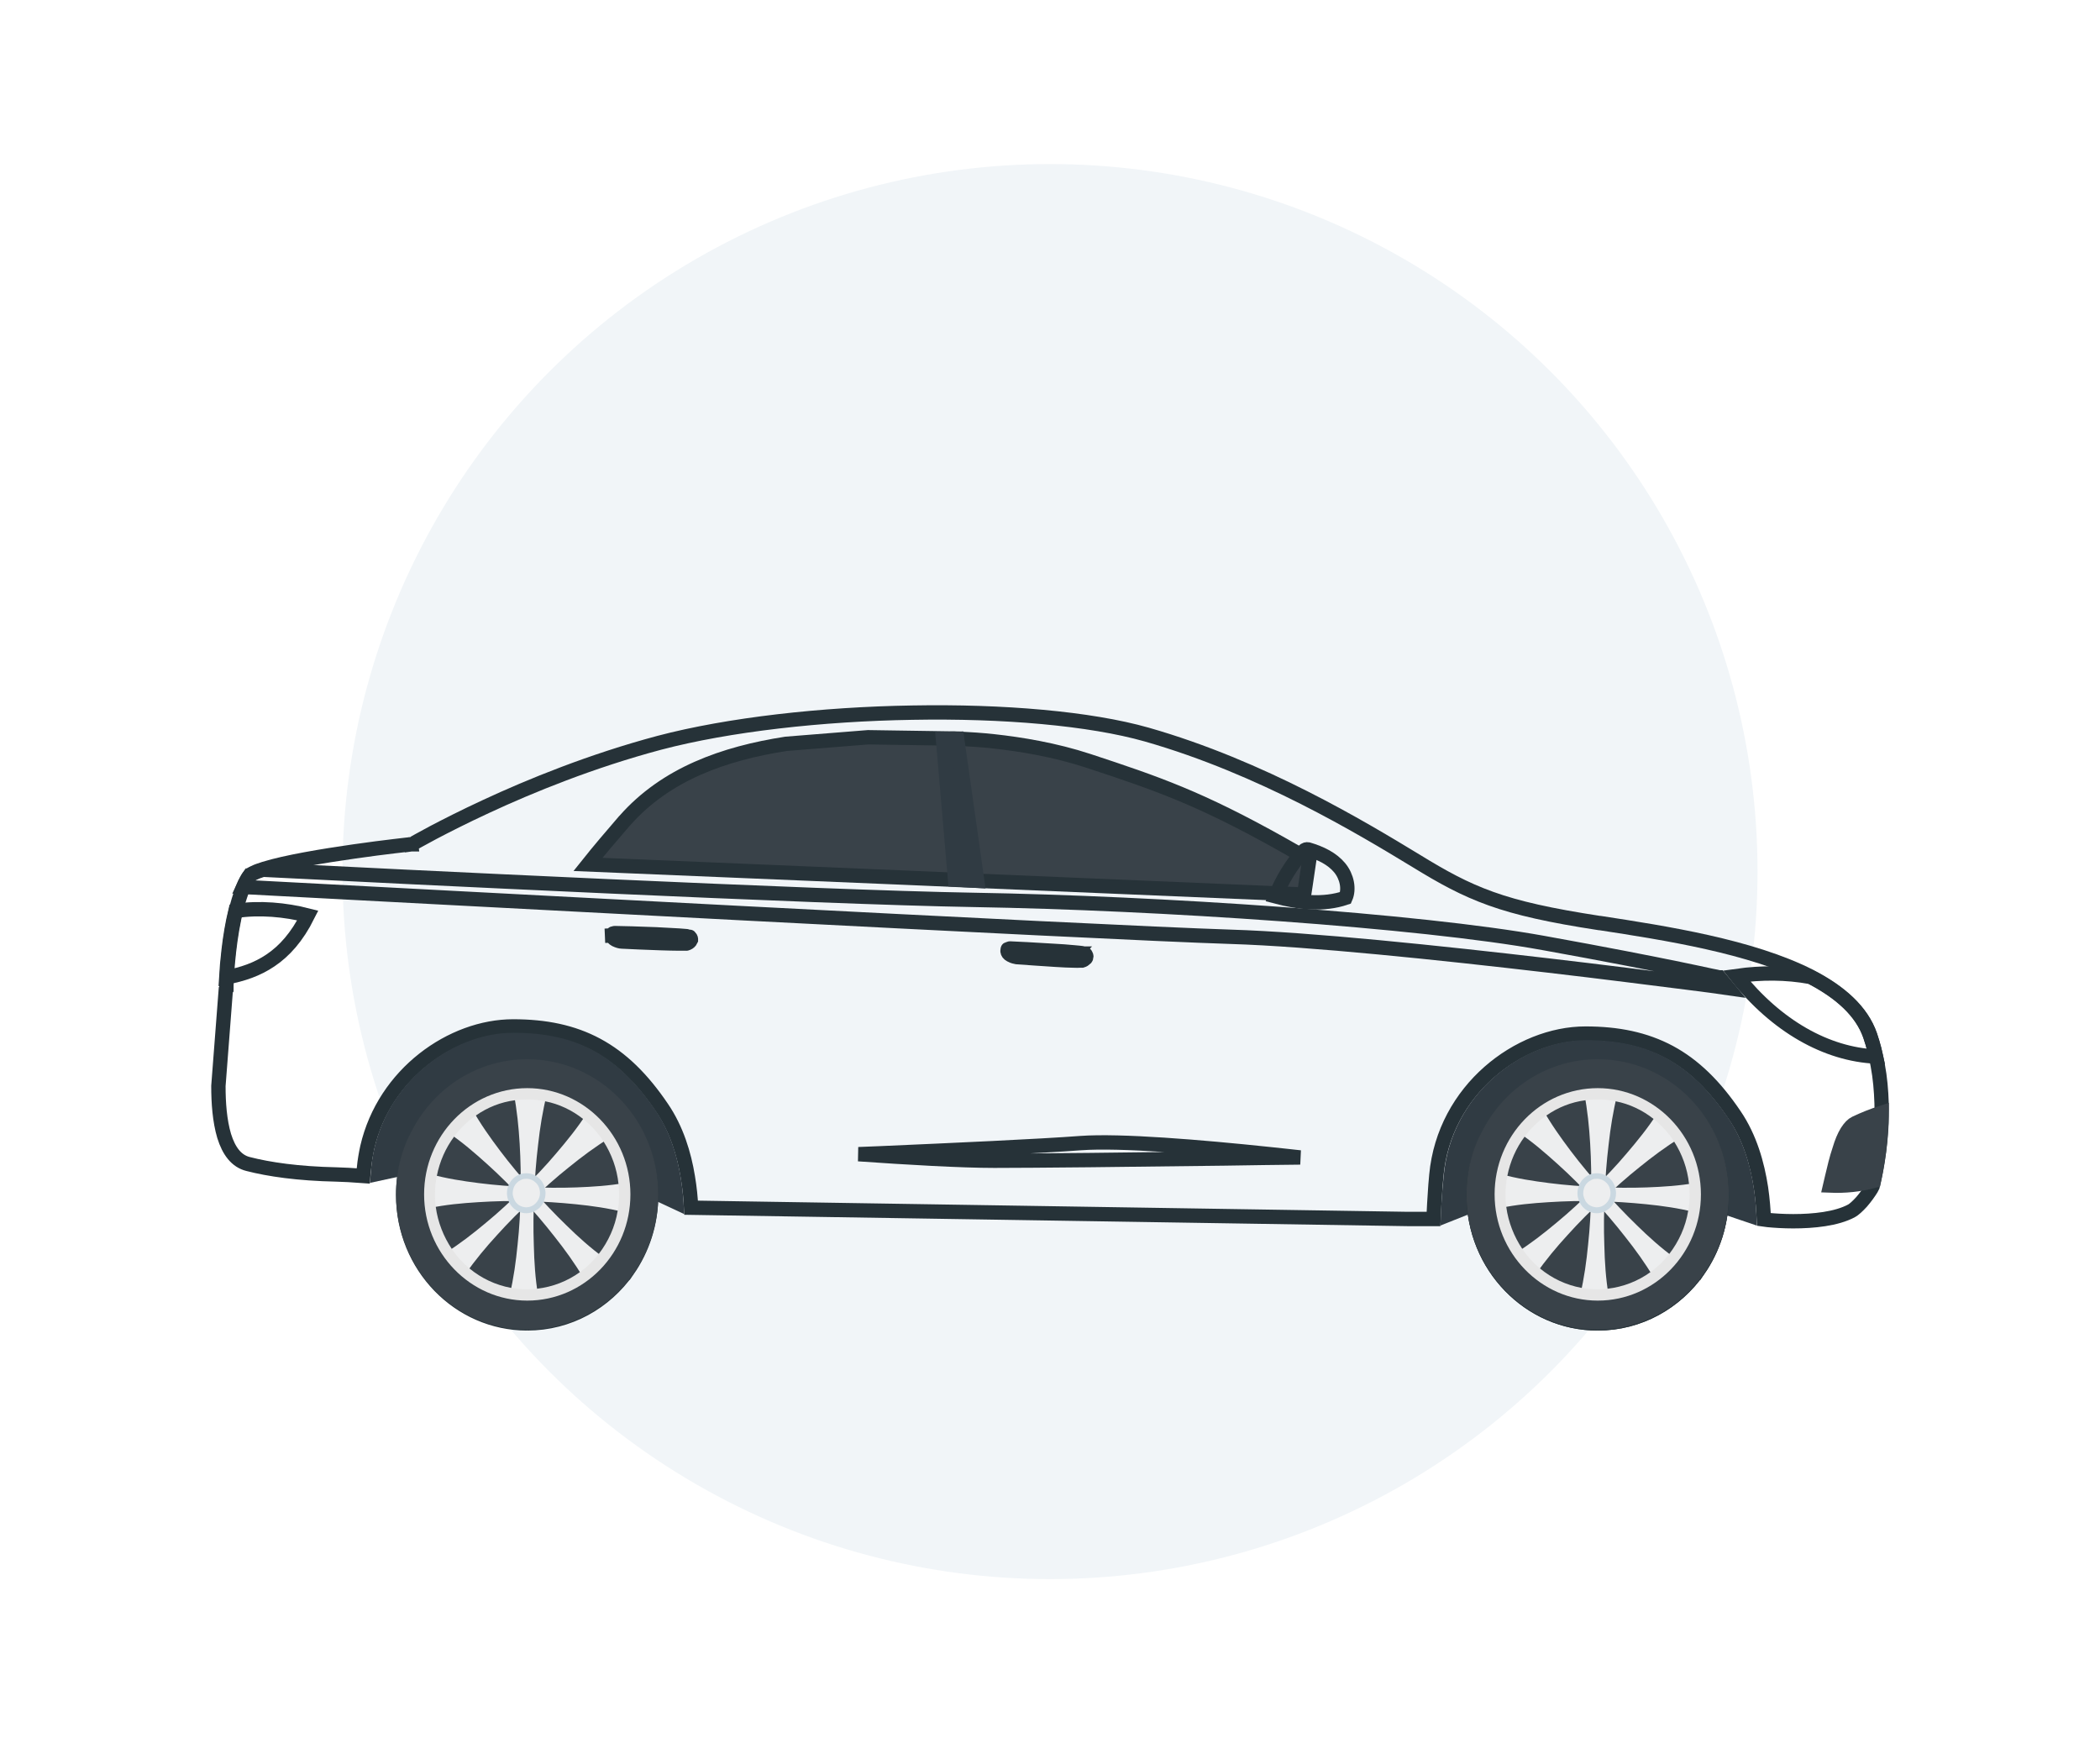 <?xml version="1.0" encoding="utf-8"?>
<!-- Generator: Adobe Illustrator 26.3.1, SVG Export Plug-In . SVG Version: 6.00 Build 0)  -->
<svg version="1.1" id="Layer_1" xmlns="http://www.w3.org/2000/svg" xmlns:xlink="http://www.w3.org/1999/xlink" x="0px" y="0px"
	 viewBox="0 0 1024 850" style="enable-background:new 0 0 1024 850;" xml:space="preserve">
<style type="text/css">
	.st0{fill:#F1F5F8;}
	.st1{fill:none;stroke:#263238;stroke-width:7;}
	.st2{fill:#303B43;}
	.st3{fill:#394249;stroke:#263238;stroke-width:7;}
	.st4{fill:#303B43;stroke:#303B43;stroke-width:7;}
	.st5{fill:#3DB6B8;}
	.st6{fill:#FFFFFF;filter:url(#Adobe_OpacityMaskFilter);}
	.st7{mask:url(#path-17-inside-1_337_7746_00000122703549864659085130000006712193804677662132_);fill:#263238;}
	.st8{fill:#FFFFFF;filter:url(#Adobe_OpacityMaskFilter_00000158001773077132112940000000908000857704294301_);}
	.st9{mask:url(#path-20-inside-2_337_7746_00000106841382086186640270000002652767596973569925_);fill:#263238;}
	.st10{fill:#FFFFFF;filter:url(#Adobe_OpacityMaskFilter_00000181800697190910789470000012984723535583982216_);}
	.st11{mask:url(#path-27-inside-3_337_7746_00000004545284761943832770000003697752859837196216_);fill:#263238;}
	.st12{fill:#FFFFFF;filter:url(#Adobe_OpacityMaskFilter_00000010292158848854079840000004611782729071372704_);}
	.st13{mask:url(#path-29-inside-4_337_7746_00000065076883049674224760000000672009423323997092_);fill:#263238;}
	.st14{fill:#394249;}
	.st15{fill:#EDEEEF;}
	.st16{fill:#E6E6E6;}
	.st17{fill:#CAD8E1;}
	.st18{fill:#FFFFFF;filter:url(#Adobe_OpacityMaskFilter_00000163043385472238630310000004488985521655208867_);}
	.st19{mask:url(#path-43-inside-5_337_7746_00000149355841962129052980000012362850723151372443_);fill:#263238;}
	.st20{fill:#FFFFFF;filter:url(#Adobe_OpacityMaskFilter_00000068651894872705650330000003204279015257702277_);}
	.st21{mask:url(#path-45-inside-6_337_7746_00000014609452474676522790000004195229553229106343_);fill:#263238;}
	.st22{fill:#394249;stroke:#394249;stroke-width:7;}
</style>
<g>
	<circle class="st0" cx="512" cy="425" r="345"/>
	<g>
		<path class="st1" d="M110.1,482.7l-3.6,46.8v0.3c0,7.8,0.6,16.7,2.8,24.1c2.3,7.4,6,12.3,11.7,13.7c10.1,2.6,24.2,4.7,43.2,5.1h0
			c3.3,0.1,7.7,0.3,12.9,0.7c0.1-1.3,0.2-2.6,0.4-3.9l0,0c0.3-3.4,0.9-6.7,1.6-10c8.3-36,41.4-59,71.1-59c15.7,0,29,2.7,40.9,9.1
			c11.9,6.4,22.1,16.4,31.7,30.6l0,0c7.1,10.4,10.8,22.6,12.6,33.7c0.9,5.3,1.4,10.4,1.6,15l349.6,5.5h0H699
			c0.2-4.6,0.5-9.8,0.9-15.5l0,0l0,0c0-0.4,0.1-0.9,0.1-1.4c0.1-1.4,0.3-2.9,0.4-4.5c3.9-41.7,40.4-69,72.7-69c15.7,0,29,2.7,41,9.1
			c11.9,6.4,22.1,16.4,31.7,30.6l0,0c7.5,11,11.1,23.9,12.9,35.6c0.8,5.5,1.2,10.7,1.4,15.4c0.6,0.1,1.3,0.1,2,0.2
			c3.1,0.3,7.5,0.6,12.3,0.6c9.8,0,21.1-1.1,28.5-5.1c1.1-0.6,2.9-2.2,4.9-4.4c1.9-2.2,3.6-4.6,4.7-6.4c0.6-1,0.8-1.6,0.8-1.8l0,0
			l0,0c1.8-7.7,4.7-22.7,4.2-39.9v0c-0.2-6-0.7-12.3-1.9-18.6l0,0l0,0c-0.9-4.8-2.1-9.7-3.7-14.5l0,0c-4.1-11.8-14.6-21.2-29.4-28.8
			c-28.5-14.5-70.4-21-102.3-25.9l-0.3,0l0,0c-24.1-3.7-39.8-7.2-52.9-11.9c-13.1-4.7-23.4-10.4-36.6-18.5
			c-26.5-16.1-75.2-45.5-131.2-61.5l0,0c-27.8-7.9-70.2-11.5-114.3-10.7c-44.1,0.7-89.6,5.8-123.4,14.7c-33,8.8-62.9,21-84.6,31.1
			c-10.8,5-19.6,9.5-25.7,12.7c-3,1.6-5.4,2.9-7,3.8c-0.8,0.4-1.4,0.8-1.8,1c-0.2,0.1-0.4,0.2-0.5,0.3l-0.1,0.1l0,0l0,0l0,0
			l-0.6,0.4l-0.7,0.1l-0.4-3.5c0.4,3.5,0.4,3.5,0.4,3.5l0,0h0l0,0l-0.1,0c-0.1,0-0.2,0-0.4,0c-0.2,0-0.4,0-0.6,0.1
			c-0.3,0-0.6,0.1-1,0.1c-1.4,0.2-3.5,0.4-6,0.7c-5.1,0.6-12.1,1.5-19.8,2.6c-15.4,2.2-33.3,5.2-43.6,8.4h0c-2.2,0.7-4,1.3-5.3,2
			c-1.3,0.6-1.7,1-1.8,1c0,0,0,0,0,0c-1.8,2.4-3.4,5.8-4.7,9.9l0,0l0,0c-0.6,1.7-1.1,3.5-1.6,5.3l0,0c-3.8,14.3-5,31.9-5.2,38.8v0
			l0,0c0,0.6,0,1.1,0,1.6v0.1L110.1,482.7z"/>
		<path class="st2" d="M702.4,597.6l41.1-16.4l46.1-6.3l67,22.7c-0.1-14.6-2.6-35.8-13.7-52.2c-18.8-27.7-39.2-38.2-69.7-38.2
			c-30.5,0-65.4,26-69.2,65.8C703,582.7,702.6,590.8,702.4,597.6L702.4,597.6z"/>
		<path class="st2" d="M180.4,576.8l42.4-9.2l67.6,4.2l43.2,20.2c-0.4-14.5-3.1-34.6-13.7-50.2c-18.8-27.7-39.2-38.2-69.7-38.2
			s-65.4,26-69.2,65.8C180.8,572,180.6,574.5,180.4,576.8L180.4,576.8z"/>
		<path class="st1" d="M882.9,476.4c-11.9-2.2-24-2.2-36.1-0.5c19.5,24.5,43.8,38.2,68,39.3c-0.5-2.4-1.2-4.8-1.9-7.2
			c-0.1-0.2-0.1-0.3-0.2-0.5c-0.3-0.9-0.5-1.7-0.8-2.5l0,0l0,0C907.8,493.2,897.4,483.9,882.9,476.4z"/>
		<path class="st1" d="M600.2,456.8L600.2,456.8c38.8,1.2,101.7,7.8,154.8,14c26.6,3.1,50.7,6.2,68.2,8.4c8,1,14.7,1.9,19.5,2.6
			l-4.3-5.2c0,0-0.1,0-0.1,0c-0.8-0.2-2.1-0.5-3.8-0.8c-3.4-0.7-8.6-1.9-15.6-3.3c-14.1-2.9-35.9-7.2-66.4-12.7
			c-60.8-11-187.7-19.5-277.9-21h0c-76.2-1.3-283.4-11.5-346.4-14.7c-2,0.6-3.5,1.2-4.7,1.8c-1.3,0.6-1.7,1-1.8,1c0,0,0,0,0,0
			c-1.1,1.5-2.1,3.4-3.1,5.6l2.1,0.1C193.8,436.4,531.4,454.6,600.2,456.8z"/>
		<path class="st1" d="M484.9,566c18.6,0,67.8-0.5,112.4-1.1c12.9-0.2,25.4-0.4,36.7-0.5c-4.8-0.5-9.7-1.1-14.8-1.6
			c-34.2-3.6-72.9-6.8-92.3-5.4c-19.8,1.5-61.6,3.4-98.3,5c-3.4,0.1-6.7,0.3-10,0.4C442.8,564.5,468.7,566,484.9,566z"/>
		<path class="st3" d="M286.7,421.5l152.9,6.4h0l34.9,1.5l0,0l161.4,6.8l0.7-4.6l0,0l1.8-12.2c-4.2-2.6-8.8-5.2-13.6-7.9
			c-40-22.4-60.7-29.5-94.1-40.5c-16.4-5.4-33.2-8.1-46-9.5c-6.4-0.7-11.7-1-15.5-1.2c-1.9-0.1-3.3-0.1-4.3-0.2c-0.5,0-0.9,0-1.1,0
			c-0.1,0-0.2,0-0.3,0h-0.1h0h0h0l0,0h0l0,0l-40.1-0.6l-40,3.2c-30.3,4.7-58.6,14.7-78.6,37.4c0,0-0.1,0.1-0.1,0.1l0,0l-0.2,0.2
			C298,407.8,291.8,415.1,286.7,421.5z"/>
		<path class="st4" d="M466.7,360.2l-6.9,0.1l5.9,68.6l10.8,0.6L466.7,360.2z"/>
		<path class="st1" d="M334.7,460.1C334.7,460.1,334.8,460.1,334.7,460.1c0.8-0.2,1.4-0.6,1.8-1.1c0.2-0.3,0.3-0.5,0.4-0.7l0,0l0,0
			c0-0.1,0.1-0.5-0.2-1c-0.3-0.5-0.5-0.6-0.6-0.6c0,0,0,0,0,0l0,0l0,0c0,0,0,0-0.1,0c-0.2,0-0.5-0.1-1.2-0.2c-1-0.1-2.3-0.2-3.8-0.3
			c-3.1-0.2-7-0.4-11.1-0.6c-8.2-0.3-16.9-0.6-20.2-0.6h0c-0.1,0-0.2,0-0.5,0.1c-0.2,0.1-0.4,0.1-0.5,0.2c-0.1,0.1-0.1,0.1-0.1,0.1
			c0,0-0.1,0.2-0.1,0.7l-3.5,0.2l3.5-0.1l0,0.2c0.1,0.6,0.5,1.2,1.6,1.8c1.2,0.6,2.5,0.9,3,0.9c4.4,0.2,12.1,0.6,19,0.8
			c3.4,0.1,6.6,0.2,9,0.2c1.2,0,2.2,0,3,0C334.3,460.1,334.5,460.1,334.7,460.1z M334.9,460.1C334.9,460.1,334.9,460.1,334.9,460.1
			C334.9,460.1,334.9,460.1,334.9,460.1z"/>
		<path class="st1" d="M111.5,463.2L111.5,463.2c-0.6,5.1-1,9.8-1.2,13.4c8-1.5,15.1-3.9,21.6-8.3c6.7-4.5,12.9-11.3,18.2-21.9
			c-10.9-2.8-23.6-4-35.3-2.2C113.3,450.4,112.2,457.1,111.5,463.2z"/>
		<path class="st1" d="M726.2,552.6L726.2,552.6c10.3-19.3,30.2-32.2,52.9-32.2c33.3,0,60.4,27.9,60.4,62.5
			c0,13.7-4.3,26.3-11.4,36.5L726.2,552.6z M726.2,552.6c-4.8,8.9-7.6,19.3-7.6,30.2c0,34.6,27.2,62.5,60.4,62.5 M726.2,552.6
			l52.9,92.7 M779.1,645.3c20.2,0,38-10.2,49-25.9L779.1,645.3z"/>
		<path class="st1" d="M797.3,566.8c5.2-4.3,10.7-8.4,16.5-12.2l-5.2-5.7c-4,5.7-8.2,11-12.6,16.1c-4,4.7-8.2,9.3-12.5,13.7
			C788,574.6,792.6,570.6,797.3,566.8z M761.9,600.3c2.4-2.7,4.8-5.2,7.3-7.8c-2.6,2.3-5.2,4.6-7.9,6.8c-5.2,4.4-10.5,8.6-16.3,12.5
			l3.8,4.2C752.9,610.5,757.3,605.3,761.9,600.3z"/>
		<path class="st1" d="M780.9,558.1c0.8-6.8,1.8-13.7,3.3-20.6l-7.5-0.2c1.1,7,1.7,13.9,2.1,20.8c0.4,5.6,0.5,11.1,0.6,16.6
			C779.8,569.1,780.2,563.6,780.9,558.1z M778.6,598.6c-0.2,3-0.5,6-0.8,8.9c-0.7,6.9-1.6,13.8-3,20.7l5.5,0.2
			c-0.9-7-1.3-14-1.5-20.9C778.7,604.6,778.7,601.6,778.6,598.6z"/>
		<path class="st1" d="M795.8,600.4c-2.5-2.4-4.9-4.8-7.2-7.2c2.3,2.7,4.5,5.4,6.6,8.1c4.2,5.3,8.3,10.8,12,16.7l4-3.9
			C805.8,609.8,800.7,605.1,795.8,600.4z M774.8,578c-4-4.6-7.8-9.3-11.5-14.2c-4.1-5.4-8.1-10.9-11.7-16.9l-5.5,5.4
			c5.6,4.1,10.8,8.6,15.8,13.2C766.4,569.5,770.7,573.7,774.8,578z"/>
		<path class="st1" d="M755,580.8c-6.6-0.8-13.2-1.8-19.9-3.4l-0.2,7.9c6.7-1.2,13.4-1.8,20-2.2c6.6-0.5,13.2-0.6,19.7-0.6
			C768.1,582.2,761.5,581.6,755,580.8z M803,584.2c6.6,0.7,13.3,1.6,19.9,3l0.2-5.8c-6.8,1-13.5,1.4-20.1,1.6
			c-4.1,0.2-8.1,0.2-12.1,0.2C794.9,583.4,799,583.7,803,584.2z"/>
		<path class="st5" d="M779.1,531c27.7,0,50.3,23.3,50.3,51.8c0,28.6-22.5,51.8-50.3,51.8c-27.7,0-50.3-23.3-50.3-51.8
			C728.8,554.3,751.3,531,779.1,531z M742.3,609.4c2.4,3.6,5.3,6.8,8.6,9.5c5.8,4.8,12.7,8.1,20.3,9.5c2.5,0.4,5.1,0.7,7.8,0.7
			c1.6,0,3.3-0.1,4.9-0.3c7.7-0.9,14.8-3.7,20.9-8.1c3.5-2.5,6.6-5.5,9.2-8.9c4.6-6,7.9-13.1,9.2-21c0.5-2.6,0.7-5.3,0.7-8
			c0-1.7-0.1-3.4-0.3-5.1c-0.8-7.6-3.4-14.6-7.3-20.7c-2.7-4.2-6.1-7.9-10-11c-5.3-4.2-11.7-7.3-18.5-8.6c-2.8-0.6-5.8-0.9-8.8-0.9
			c-2,0-4,0.1-5.9,0.4c-7,0.9-13.4,3.5-19,7.4c-4.1,2.8-7.7,6.3-10.7,10.4c-4.1,5.5-7,12-8.4,19.1c-0.6,2.9-0.9,6-0.9,9.1
			c0,2.1,0.1,4.1,0.4,6.1C735.5,596.5,738.3,603.5,742.3,609.4L742.3,609.4z"/>
		<defs>
			<filter id="Adobe_OpacityMaskFilter" filterUnits="userSpaceOnUse" x="721.8" y="524" width="114.5" height="117.7">
				<feColorMatrix  type="matrix" values="1 0 0 0 0  0 1 0 0 0  0 0 1 0 0  0 0 0 1 0"/>
			</filter>
		</defs>
		
			<mask maskUnits="userSpaceOnUse" x="721.8" y="524" width="114.5" height="117.7" id="path-17-inside-1_337_7746_00000122703549864659085130000006712193804677662132_">
			<path class="st6" d="M779.1,531c27.7,0,50.3,23.3,50.3,51.8c0,28.6-22.5,51.8-50.3,51.8c-27.7,0-50.3-23.3-50.3-51.8
				C728.8,554.3,751.3,531,779.1,531z M742.3,609.4c2.4,3.6,5.3,6.8,8.6,9.5c5.8,4.8,12.7,8.1,20.3,9.5c2.5,0.4,5.1,0.7,7.8,0.7
				c1.6,0,3.3-0.1,4.9-0.3c7.7-0.9,14.8-3.7,20.9-8.1c3.5-2.5,6.6-5.5,9.2-8.9c4.6-6,7.9-13.1,9.2-21c0.5-2.6,0.7-5.3,0.7-8
				c0-1.7-0.1-3.4-0.3-5.1c-0.8-7.6-3.4-14.6-7.3-20.7c-2.7-4.2-6.1-7.9-10-11c-5.3-4.2-11.7-7.3-18.5-8.6c-2.8-0.6-5.8-0.9-8.8-0.9
				c-2,0-4,0.1-5.9,0.4c-7,0.9-13.4,3.5-19,7.4c-4.1,2.8-7.7,6.3-10.7,10.4c-4.1,5.5-7,12-8.4,19.1c-0.6,2.9-0.9,6-0.9,9.1
				c0,2.1,0.1,4.1,0.4,6.1C735.5,596.5,738.3,603.5,742.3,609.4L742.3,609.4z"/>
		</mask>
		<path class="st7" d="M742.3,609.4l-5.8,3.9l10.8-8.8L742.3,609.4z M751,619l4.5-5.4l0,0L751,619z M771.3,628.5l-1.2,6.9l0,0
			L771.3,628.5z M783.9,628.9l-0.8-6.9l0,0l0,0L783.9,628.9z M804.8,620.7l-4.1-5.7l0,0l0,0L804.8,620.7z M814.1,611.8l-5.5-4.3l0,0
			L814.1,611.8z M823.3,590.8l-6.9-1.2l0,0l0,0L823.3,590.8z M823.7,577.8l-7,0.8l0,0l0,0L823.7,577.8z M816.3,557.1l-5.9,3.8l0,0
			l0,0L816.3,557.1z M806.3,546.1l4.3-5.5l0,0l0,0L806.3,546.1z M787.8,537.4l-1.4,6.9l0,0l0,0L787.8,537.4z M773.1,537l1,6.9l0,0
			l0,0L773.1,537z M754.1,544.4l4,5.8l0,0l0,0L754.1,544.4z M743.4,554.7l5.6,4.2l0,0l0,0L743.4,554.7z M735,573.8l-6.9-1.3l0,0
			L735,573.8z M734.6,589l6.9-0.9l0,0l0,0L734.6,589z M742.3,609.4l5.8-4l-10.8,8.8L742.3,609.4z M779.1,524
			c31.8,0,57.3,26.6,57.3,58.8h-14c0-24.9-19.6-44.8-43.3-44.8V524z M836.3,582.9c0,32.2-25.5,58.8-57.3,58.8v-14
			c23.6,0,43.3-19.9,43.3-44.8H836.3z M779.1,641.7c-31.8,0-57.3-26.6-57.3-58.8h14c0,24.9,19.6,44.8,43.3,44.8V641.7z M721.8,582.9
			c0-32.2,25.5-58.8,57.3-58.8v14c-23.6,0-43.3,19.9-43.3,44.8H721.8z M748.1,605.5c2.1,3,4.5,5.8,7.3,8.1l-8.9,10.8
			c-3.8-3.2-7.2-6.9-10-11L748.1,605.5z M755.5,613.6c4.9,4,10.7,6.9,17.1,8l-2.5,13.8c-8.8-1.6-16.9-5.5-23.6-11L755.5,613.6z
			 M772.5,621.6c2.2,0.4,4.3,0.6,6.5,0.6v14c-3.1,0-6.1-0.3-9-0.8L772.5,621.6z M779.1,622.2c1.4,0,2.8-0.1,4-0.2l1.7,13.9
			c-1.9,0.2-3.9,0.3-5.7,0.3V622.2z M783.2,621.9c6.5-0.7,12.5-3.1,17.5-6.8l8.2,11.3c-7,5.1-15.3,8.4-24.2,9.4L783.2,621.9z
			 M800.7,615.1c2.9-2.1,5.5-4.7,7.8-7.6l11,8.6c-3,3.9-6.6,7.4-10.7,10.3L800.7,615.1z M808.5,607.5c3.9-5,6.7-11.1,7.8-17.8
			l13.8,2.3c-1.5,9-5.2,17.3-10.6,24.1L808.5,607.5z M816.4,589.6c0.4-2.1,0.6-4.4,0.6-6.7h14c0,3.1-0.2,6.2-0.8,9.2L816.4,589.6z
			 M816.9,582.8c0-1.5-0.1-2.9-0.2-4.3l13.9-1.6c0.2,2,0.3,3.9,0.3,5.9H816.9z M816.7,578.5c-0.7-6.5-2.9-12.4-6.2-17.6l11.7-7.7
			c4.5,7,7.5,15,8.4,23.7L816.7,578.5z M810.5,560.9c-2.3-3.6-5.2-6.7-8.5-9.4l8.7-11c4.5,3.6,8.4,7.8,11.6,12.7L810.5,560.9z
			 M802,551.6c-4.5-3.6-9.8-6.1-15.5-7.3l2.8-13.7c8,1.6,15.3,5.1,21.5,10L802,551.6z M786.4,544.3c-2.4-0.5-4.8-0.7-7.3-0.7v-14
			c3.5,0,6.9,0.3,10.2,1L786.4,544.3z M779.1,543.6c-1.7,0-3.3,0.1-4.9,0.3l-2-13.9c2.3-0.3,4.6-0.5,6.9-0.5V543.6z M774.1,543.9
			c-5.8,0.8-11.2,3-15.9,6.2l-8-11.5c6.4-4.5,13.9-7.5,22-8.6L774.1,543.9z M758.1,550.1c-3.5,2.4-6.5,5.4-9.1,8.8l-11.2-8.3
			c3.4-4.6,7.6-8.7,12.4-12L758.1,550.1z M749.1,558.9c-3.5,4.7-6,10.2-7.1,16.2l-13.7-2.7c1.6-8.1,4.9-15.6,9.7-21.9L749.1,558.9z
			 M741.9,575.1c-0.5,2.5-0.7,5.1-0.7,7.7h-14c0-3.5,0.3-7,1-10.4L741.9,575.1z M741.2,582.9c0,1.8,0.1,3.5,0.3,5.1l-13.9,1.9
			c-0.3-2.3-0.5-4.6-0.5-7H741.2z M741.5,588.1c0.8,6.4,3.1,12.3,6.6,17.4l-11.6,7.9c-4.7-6.9-7.8-14.9-8.9-23.6L741.5,588.1z
			 M737.3,614.3L737.3,614.3l10-9.8l0,0L737.3,614.3z"/>
		<path class="st1" d="M777.4,577.6c-2.3,0.7-3.9,3.2-3.2,5.9c0.7,2.6,3.3,4.1,5.6,3.4c2.3-0.7,3.9-3.2,3.2-5.9
			C782.3,578.4,779.8,577,777.4,577.6z"/>
		<path class="st5" d="M769.9,578.8c0.1-0.2,0.1-0.4,0.2-0.6c1-2.3,2.9-4.1,5.2-5c0.2-0.1,0.4-0.1,0.6-0.2c0.9-0.3,1.8-0.4,2.8-0.4
			c1.6,0,3.1,0.4,4.3,1.1c0.1,0.1,0.2,0.1,0.3,0.2c2.1,1.2,3.7,3.3,4.3,5.7c0,0,0,0.1,0,0.1c0.2,0.8,0.4,1.7,0.4,2.6
			c0,1.5-0.3,2.9-0.9,4.2c0,0,0,0.1,0,0.1c-1,2.1-2.7,3.8-4.9,4.7c-1.1,0.5-2.3,0.8-3.6,0.8c-1.1,0-2.2-0.2-3.1-0.6
			c-0.1,0-0.1,0-0.2-0.1c-2.2-0.8-4-2.5-5-4.6c-0.1-0.2-0.2-0.4-0.3-0.6c-0.5-1.2-0.8-2.5-0.8-3.8
			C769.2,581,769.4,579.8,769.9,578.8L769.9,578.8z M775.7,588.5c0.6,0.3,1.2,0.5,1.9,0.6c0.4,0.1,0.7,0.1,1,0.1
			c0.6,0,1.1-0.1,1.6-0.2c0.7-0.2,1.4-0.5,2-0.9c0.7-0.5,1.3-1.1,1.8-1.8c0.4-0.6,0.8-1.3,1-2c0.2-0.6,0.3-1.3,0.3-2
			c0-0.2,0-0.3,0-0.5c-0.1-0.8-0.2-1.6-0.5-2.3c-0.4-1.1-1.1-2-2-2.7c-0.4-0.4-0.9-0.7-1.4-0.9c-0.8-0.4-1.7-0.6-2.7-0.6
			c-0.5,0-0.9,0.1-1.4,0.1c-0.5,0.1-0.9,0.3-1.3,0.5c-1.4,0.6-2.5,1.7-3.2,3c-0.2,0.4-0.4,0.9-0.5,1.4c-0.2,0.6-0.3,1.3-0.3,2
			c0,0.9,0.2,1.7,0.5,2.5c0.2,0.4,0.4,0.9,0.6,1.3C773.7,587.1,774.6,588,775.7,588.5L775.7,588.5z"/>
		<defs>
			
				<filter id="Adobe_OpacityMaskFilter_00000150097669181296805650000002513924841926601656_" filterUnits="userSpaceOnUse" x="762.2" y="565.6" width="32.8" height="33.4">
				<feColorMatrix  type="matrix" values="1 0 0 0 0  0 1 0 0 0  0 0 1 0 0  0 0 0 1 0"/>
			</filter>
		</defs>
		
			<mask maskUnits="userSpaceOnUse" x="762.2" y="565.6" width="32.8" height="33.4" id="path-20-inside-2_337_7746_00000106841382086186640270000002652767596973569925_">
			<path style="fill:#FFFFFF;filter:url(#Adobe_OpacityMaskFilter_00000150097669181296805650000002513924841926601656_);" d="
				M769.9,578.8c0.1-0.2,0.1-0.4,0.2-0.6c1-2.3,2.9-4.1,5.2-5c0.2-0.1,0.4-0.1,0.6-0.2c0.9-0.3,1.8-0.4,2.8-0.4
				c1.6,0,3.1,0.4,4.3,1.1c0.1,0.1,0.2,0.1,0.3,0.2c2.1,1.2,3.7,3.3,4.3,5.7c0,0,0,0.1,0,0.1c0.2,0.8,0.4,1.7,0.4,2.6
				c0,1.5-0.3,2.9-0.9,4.2c0,0,0,0.1,0,0.1c-1,2.1-2.7,3.8-4.9,4.7c-1.1,0.5-2.3,0.8-3.6,0.8c-1.1,0-2.2-0.2-3.1-0.6
				c-0.1,0-0.1,0-0.2-0.1c-2.2-0.8-4-2.5-5-4.6c-0.1-0.2-0.2-0.4-0.3-0.6c-0.5-1.2-0.8-2.5-0.8-3.8
				C769.2,581,769.4,579.8,769.9,578.8L769.9,578.8z M775.7,588.5c0.6,0.3,1.2,0.5,1.9,0.6c0.4,0.1,0.7,0.1,1,0.1
				c0.6,0,1.1-0.1,1.6-0.2c0.7-0.2,1.4-0.5,2-0.9c0.7-0.5,1.3-1.1,1.8-1.8c0.4-0.6,0.8-1.3,1-2c0.2-0.6,0.3-1.3,0.3-2
				c0-0.2,0-0.3,0-0.5c-0.1-0.8-0.2-1.6-0.5-2.3c-0.4-1.1-1.1-2-2-2.7c-0.4-0.4-0.9-0.7-1.4-0.9c-0.8-0.4-1.7-0.6-2.7-0.6
				c-0.5,0-0.9,0.1-1.4,0.1c-0.5,0.1-0.9,0.3-1.3,0.5c-1.4,0.6-2.5,1.7-3.2,3c-0.2,0.4-0.4,0.9-0.5,1.4c-0.2,0.6-0.3,1.3-0.3,2
				c0,0.9,0.2,1.7,0.5,2.5c0.2,0.4,0.4,0.9,0.6,1.3C773.7,587.1,774.6,588,775.7,588.5L775.7,588.5z"/>
		</mask>
		<path class="st9" d="M769.9,578.8l6.7,1.9l-13.7-1.9H769.9z M770.1,578.2l6.4,2.9l0,0.1l0,0.1L770.1,578.2z M775.3,573.2l2.8,6.4
			l-0.2,0.1l-0.2,0.1L775.3,573.2z M775.9,573l2.4,6.6l-0.2,0.1l-0.2,0.1L775.9,573z M783,573.7l-3.2,6.2l-0.1-0.1l-0.1-0.1
			L783,573.7z M783.3,573.9l-3.5,6.1l-0.4-0.2l-0.4-0.3L783.3,573.9z M787.7,579.6l6.8-1.8l0.2,0.9v0.9H787.7z M787.7,579.6
			l-6.8,1.8l-0.2-0.9v-0.9H787.7z M787.1,586.4l-5,4.9l-3.4-3.5l2.2-4.4L787.1,586.4z M787.1,586.5l-6.3-2.9l0.5-1.1l0.8-0.8
			L787.1,586.5z M782.3,591.2l-2.9-6.4l0.1,0l0.1,0L782.3,591.2z M775.5,591.4v-7h1.3l1.2,0.4L775.5,591.4z M775.4,591.3l2.5-6.6
			l1.5,0.6l1.1,1.1L775.4,591.3z M770.3,586.7l6.1-3.4l0.1,0.2l0.1,0.2L770.3,586.7z M770,586.1l-6.3,3.1l-0.1-0.2l-0.1-0.2
			L770,586.1z M769.9,578.8l-6.5-2.6l13.5,2.6H769.9z M780.3,589l-1.7-6.8l0.1,0l0.1,0L780.3,589z M782.3,588.1l3.9,5.8l0,0l0,0
			L782.3,588.1z M784.1,586.3l-5.8-3.9l0.1-0.2l0.1-0.1L784.1,586.3z M785.1,584.3l-6.7-1.9l0,0l0,0L785.1,584.3z M785.3,581.8
			l-6.9,1.1l-0.1-0.3l0-0.3L785.3,581.8z M784.8,579.5l-6.4,2.7l0-0.1l0-0.1L784.8,579.5z M782.8,576.8l-4.4,5.5l-0.1,0l-0.1,0
			L782.8,576.8z M781.4,575.9l-2.7,6.5l0,0l0,0L781.4,575.9z M777.3,575.5l-1.7-6.8l0.2,0l0.2,0L777.3,575.5z M775.9,575.9l3.2,6.2
			l-0.2,0.1l-0.2,0.1L775.9,575.9z M772.7,579l-6.2-3.2l0-0.1l0-0.1L772.7,579z M772.2,580.3l-6.8-1.8l0-0.1l0-0.1L772.2,580.3z
			 M772.4,584.8l6.5-2.5l0,0.1l0,0.1L772.4,584.8z M773,586.1l5.8-4l0.1,0.1l0.1,0.1L773,586.1z M763.1,576.9
			c0.2-0.7,0.5-1.3,0.7-1.7l12.6,6.1c0-0.1,0.1-0.1,0.1-0.2c0-0.1,0.1-0.2,0.1-0.4L763.1,576.9z M763.7,575.3c1.8-3.9,5-7.1,9.1-8.7
			l5,13.1c-0.5,0.2-1,0.6-1.4,1.4L763.7,575.3z M772.5,566.8c0.7-0.3,1.3-0.5,1.4-0.5l4,13.4c-0.1,0-0.1,0-0.1,0c0,0,0,0,0,0
			c0,0,0.2-0.1,0.3-0.1L772.5,566.8z M773.5,566.4c1.7-0.6,3.5-0.9,5.1-0.9v14c-0.1,0-0.3,0-0.3,0c-0.1,0-0.1,0-0.1,0L773.5,566.4z
			 M778.7,565.6c2.7,0,5.4,0.7,7.7,2l-6.8,12.2c-0.2-0.1-0.5-0.2-0.9-0.2V565.6z M786.2,567.4c0.1,0,0.7,0.4,1.4,0.9l-8.6,11.1
			c0.2,0.2,0.5,0.3,0.6,0.4c0.1,0.1,0.2,0.1,0.1,0.1L786.2,567.4z M786.8,567.8c3.7,2.2,6.4,5.7,7.6,9.9l-13.5,3.7
			c-0.2-0.7-0.6-1.2-1.1-1.5L786.8,567.8z M794.7,579.6c0-0.6-0.1-1.1-0.2-1.4c0-0.2-0.1-0.4-0.1-0.5c0-0.2-0.1-0.3-0.1-0.4
			c0-0.1-0.1-0.2-0.1-0.3c0-0.1-0.1-0.1-0.1-0.2c0,0,0-0.1-0.1-0.1c0,0,0,0,0,0c0,0,0,0,0,0c0,0,0,0,0,0c0,0,0,0,0,0
			c0,0,0,0.1,0.1,0.1c0,0.1,0.1,0.1,0.1,0.2c0,0.1,0.1,0.2,0.1,0.3c0,0.1,0.1,0.3,0.1,0.4c0,0.2,0.1,0.3,0.1,0.5
			C794.6,578.6,794.7,579.1,794.7,579.6l-14,0.1c0,0.6,0.1,1.1,0.2,1.4c0,0.2,0.1,0.4,0.1,0.5c0,0.2,0.1,0.3,0.1,0.4
			c0,0.1,0.1,0.2,0.1,0.3c0,0.1,0.1,0.1,0.1,0.2c0,0,0,0.1,0.1,0.1c0,0,0,0,0,0c0,0,0,0,0,0c0,0,0,0,0,0c0,0,0,0,0,0
			c0,0,0-0.1-0.1-0.1c0-0.1-0.1-0.1-0.1-0.2c0-0.1-0.1-0.2-0.1-0.3c0-0.1-0.1-0.3-0.1-0.4c0-0.2-0.1-0.3-0.1-0.5
			c-0.1-0.4-0.2-0.9-0.2-1.5H794.7z M794.5,577.9c0.3,1.3,0.6,2.8,0.6,4.4h-14c0-0.2,0-0.5-0.1-0.9L794.5,577.9z M795,582.3
			c0,2.5-0.5,5-1.7,7.2l-12.6-6.2c0.1-0.2,0.2-0.6,0.2-1.1H795z M792.1,581.6c0.9,0.9,1.6,2.1,1.9,3.6c0.3,1.4,0.1,2.6-0.2,3.5
			c-0.3,0.8-0.6,1.5-0.9,1.8c-0.1,0.2-0.3,0.4-0.4,0.5c-0.1,0.1-0.1,0.1-0.2,0.2c0,0-0.1,0.1-0.1,0.1c0,0,0,0,0,0c0,0,0,0,0,0
			c0,0,0,0,0,0c0,0,0,0,0,0c0,0,0,0-5-4.9c-5-4.9-5-4.9-5-4.9c0,0,0,0,0,0c0,0,0,0,0,0c0,0,0,0,0,0c0,0,0,0,0,0c0,0-0.1,0.1-0.1,0.1
			c-0.1,0.1-0.1,0.1-0.2,0.2c-0.1,0.1-0.3,0.3-0.4,0.5c-0.3,0.4-0.6,1-0.9,1.8c-0.3,0.9-0.5,2.1-0.2,3.5c0.3,1.5,1,2.6,1.8,3.5
			L792.1,581.6z M793.5,589.4c-1.7,3.7-4.7,6.6-8.4,8.2l-5.5-12.9c0.5-0.2,1-0.7,1.3-1.2L793.5,589.4z M785.2,597.6
			c-2.1,1-4.3,1.4-6.5,1.4v-14c0.4,0,0.6-0.1,0.7-0.1L785.2,597.6z M778.7,599c-1.9,0-3.8-0.3-5.6-1l4.9-13.1
			c0.2,0.1,0.4,0.1,0.7,0.1V599z M775.5,598.4c-0.9,0-1.9-0.2-3-0.7c-1-0.5-1.8-1.1-2.2-1.6l10.1-9.7c-0.4-0.4-1-1-2-1.4
			c-1-0.5-2-0.6-2.8-0.6V598.4z M772.9,597.9c-3.9-1.5-7-4.4-8.9-8.1l12.6-6.2c0.3,0.5,0.7,0.9,1.2,1.1L772.9,597.9z M764.2,590.1
			c-0.2-0.4-0.4-0.8-0.5-1l12.6-6.1c0.1,0.1,0.1,0.2,0.1,0.3c0,0.1,0,0.1,0,0L764.2,590.1z M763.5,588.8c-0.8-2-1.3-4.2-1.3-6.5h14
			c0,0.4,0.1,0.8,0.2,1.1L763.5,588.8z M762.2,582.3c0-2,0.4-4.1,1.1-6.1l13,5.2c-0.1,0.2-0.1,0.5-0.1,0.9H762.2z M776.9,578.8
			L776.9,578.8l-14,0v0H776.9z M778.9,582.3C778.9,582.3,778.9,582.2,778.9,582.3c-0.1,0-0.1,0-0.2-0.1l-2.2,13.8
			c-1.5-0.2-2.8-0.7-4-1.3L778.9,582.3z M778.7,582.2C778.7,582.2,778.7,582.2,778.7,582.2l-0.1,14c-0.7,0-1.4-0.1-2.1-0.2
			L778.7,582.2z M778.6,582.2c-0.1,0-0.1,0-0.1,0c0,0,0,0,0,0l3.5,13.6c-1,0.3-2.1,0.4-3.4,0.4V582.2z M778.7,582.2
			c-0.2,0-0.2,0.1-0.3,0.1c0,0,0,0,0,0l7.7,11.7c-1.1,0.8-2.6,1.5-4.3,1.9L778.7,582.2z M778.4,582.3
			C778.4,582.3,778.4,582.3,778.4,582.3c-0.1,0.1-0.1,0.1-0.2,0.2l11.7,7.7c-1,1.5-2.3,2.8-3.7,3.7L778.4,582.3z M778.5,582.1
			c-0.1,0.1-0.1,0.2-0.1,0.2c0,0,0,0,0,0l13.4,3.9c-0.4,1.4-1.1,2.9-2.1,4.2L778.5,582.1z M778.4,582.3
			C778.4,582.3,778.4,582.3,778.4,582.3C778.4,582.3,778.4,582.3,778.4,582.3C778.4,582.3,778.4,582.3,778.4,582.3
			C778.4,582.3,778.4,582.3,778.4,582.3l14,0c0,1.5-0.2,2.8-0.6,4L778.4,582.3z M778.4,582.3C778.4,582.2,778.4,582.2,778.4,582.3
			c0,0.1,0,0.3,0.1,0.6l13.8-2.2c0.1,0.8,0.1,1.5,0.1,1.6H778.4z M778.3,582.2C778.3,582.2,778.3,582.2,778.3,582.2
			C778.3,582.2,778.3,582.2,778.3,582.2C778.3,582.2,778.4,582.2,778.3,582.2l12.9-5.5c0.6,1.4,1,3,1.1,4.6L778.3,582.2z
			 M778.3,582.1C778.3,582.1,778.3,582.2,778.3,582.1c0.1,0.1,0.1,0.1,0.1,0.1l8.8-10.9c1.8,1.4,3.2,3.3,4.1,5.6L778.3,582.1z
			 M778.3,582.2c0,0,0.1,0.1,0.4,0.2l5.4-12.9c1.2,0.5,2.3,1.2,3.2,2L778.3,582.2z M778.6,582.3
			C778.5,582.3,778.5,582.3,778.6,582.3l0.1-14c2,0,3.9,0.5,5.5,1.2L778.6,582.3z M778.6,582.3C778.7,582.3,778.7,582.3,778.6,582.3
			c0,0,0,0-0.1,0l-2.5-13.8c0.7-0.1,1.6-0.3,2.6-0.3V582.3z M778.9,582.3C778.8,582.3,778.8,582.3,778.9,582.3c0,0,0.1,0,0.2-0.1
			l-6.4-12.4c1.1-0.6,2.2-0.9,2.9-1.1L778.9,582.3z M778.8,582.3C778.8,582.3,778.8,582.3,778.8,582.3c0.1-0.1,0.1-0.1,0.1-0.1
			C778.9,582.2,778.9,582.3,778.8,582.3l-12.2-6.7c1.4-2.5,3.6-4.7,6.5-6L778.8,582.3z M778.9,582.2
			C778.9,582.2,778.9,582.2,778.9,582.2C778.9,582.2,778.9,582.2,778.9,582.2C778.9,582.2,778.9,582.2,778.9,582.2l-13.5-3.8
			c0.3-0.9,0.6-1.8,1.1-2.7L778.9,582.2z M778.9,582.1c0,0.2,0,0.2,0,0.2h-14c0-1.4,0.2-2.7,0.5-3.8L778.9,582.1z M778.9,582.3
			C778.9,582.3,778.9,582.3,778.9,582.3C778.9,582.3,778.9,582.3,778.9,582.3C778.9,582.3,778.9,582.3,778.9,582.3
			C778.9,582.3,778.9,582.3,778.9,582.3l-13.1,5c-0.6-1.6-0.9-3.3-0.9-5H778.9z M778.9,582.4c0,0,0-0.1,0-0.1c0,0-0.1-0.1-0.1-0.2
			l-11.5,8c-0.7-1-1.1-1.9-1.5-2.9L778.9,582.4z M778.9,582.3C778.9,582.3,778.9,582.3,778.9,582.3c0,0-0.1-0.1-0.2-0.1l-6.2,12.6
			c-2.3-1.1-4.2-2.9-5.5-4.9L778.9,582.3z"/>
		<path class="st1" d="M204.2,552.6L204.2,552.6c10.3-19.3,30.2-32.2,52.9-32.2c33.3,0,60.4,27.9,60.4,62.5
			c0,13.7-4.3,26.3-11.4,36.5L204.2,552.6z M204.2,552.6c-4.8,8.9-7.6,19.3-7.6,30.2c0,34.6,27.2,62.5,60.4,62.5 M204.2,552.6
			l52.9,92.7 M257.1,645.3c20.2,0,38-10.2,49-25.9L257.1,645.3z"/>
		<path class="st1" d="M261.6,578.7c4.5-4.1,9-8.1,13.8-11.9c5.2-4.3,10.7-8.4,16.5-12.2l-5.2-5.7c-4,5.7-8.2,11-12.6,16.1
			C270,569.7,265.8,574.3,261.6,578.7z M239.9,600.3c2.4-2.7,4.8-5.2,7.3-7.8c-2.6,2.3-5.2,4.6-7.9,6.8c-5.2,4.4-10.6,8.6-16.3,12.5
			l3.8,4.2C230.9,610.5,235.3,605.3,239.9,600.3z"/>
		<path class="st1" d="M258.9,558.1c0.8-6.8,1.8-13.7,3.3-20.6l-7.5-0.2c1.1,7,1.7,13.9,2.1,20.8c0.4,5.6,0.5,11.1,0.6,16.6
			C257.8,569.1,258.2,563.6,258.9,558.1z M256.6,598.6c-0.2,3-0.5,6-0.8,8.9c-0.7,6.9-1.6,13.8-3,20.7l5.4,0.2
			c-0.9-7-1.3-14-1.5-20.9C256.7,604.6,256.7,601.6,256.6,598.6z"/>
		<path class="st1" d="M273.8,600.4c-2.5-2.4-4.9-4.8-7.2-7.2c2.3,2.7,4.5,5.4,6.6,8.1c4.2,5.3,8.3,10.8,12,16.7l4-3.9
			C283.8,609.8,278.7,605.1,273.8,600.4z M239.9,565.5c4.5,4,8.8,8.2,13,12.5c-4-4.6-7.8-9.3-11.5-14.2c-4.1-5.4-8.1-10.9-11.7-16.9
			l-5.5,5.4C229.7,556.5,234.9,560.9,239.9,565.5z"/>
		<path class="st1" d="M281,583c-4.1,0.2-8.1,0.2-12.1,0.2c4,0.3,8.1,0.6,12.1,1c6.6,0.7,13.3,1.6,19.9,3l0.2-5.8
			C294.4,582.3,287.7,582.8,281,583z M252.6,582.6c-6.6-0.4-13.1-0.9-19.7-1.8c-6.6-0.8-13.2-1.8-19.9-3.4l-0.2,7.9
			c6.7-1.2,13.4-1.8,20-2.2C239.5,582.7,246.1,582.5,252.6,582.6z"/>
		<path class="st5" d="M257.1,531c27.7,0,50.3,23.3,50.3,51.8c0,28.6-22.5,51.8-50.3,51.8c-27.7,0-50.3-23.3-50.3-51.8
			C206.8,554.3,229.3,531,257.1,531z M220.3,609.4c2.4,3.6,5.3,6.8,8.6,9.5c5.8,4.8,12.7,8.1,20.3,9.5c2.5,0.4,5.1,0.7,7.8,0.7
			c1.6,0,3.3-0.1,4.9-0.3c7.7-0.9,14.8-3.7,20.9-8.1c3.5-2.5,6.6-5.5,9.2-8.9c4.6-6,7.9-13.1,9.2-21c0.5-2.6,0.7-5.3,0.7-8
			c0-1.7-0.1-3.4-0.3-5.1c-0.8-7.6-3.4-14.6-7.3-20.7c-2.7-4.2-6.1-7.9-10-11c-5.3-4.2-11.7-7.3-18.5-8.6c-2.8-0.6-5.8-0.9-8.8-0.9
			c-2,0-4,0.1-5.9,0.4c-7,0.9-13.4,3.5-19,7.4c-4.1,2.8-7.7,6.3-10.7,10.4c-4.1,5.5-7,12-8.4,19.1c-0.6,2.9-0.9,6-0.9,9.1
			c0,2.1,0.1,4.1,0.4,6.1C213.5,596.5,216.3,603.5,220.3,609.4L220.3,609.4z"/>
		<defs>
			
				<filter id="Adobe_OpacityMaskFilter_00000094602242518133741310000014852003741900743350_" filterUnits="userSpaceOnUse" x="199.8" y="524" width="114.5" height="117.7">
				<feColorMatrix  type="matrix" values="1 0 0 0 0  0 1 0 0 0  0 0 1 0 0  0 0 0 1 0"/>
			</filter>
		</defs>
		
			<mask maskUnits="userSpaceOnUse" x="199.8" y="524" width="114.5" height="117.7" id="path-27-inside-3_337_7746_00000004545284761943832770000003697752859837196216_">
			<path style="fill:#FFFFFF;filter:url(#Adobe_OpacityMaskFilter_00000094602242518133741310000014852003741900743350_);" d="
				M257.1,531c27.7,0,50.3,23.3,50.3,51.8c0,28.6-22.5,51.8-50.3,51.8c-27.7,0-50.3-23.3-50.3-51.8C206.8,554.3,229.3,531,257.1,531
				z M220.3,609.4c2.4,3.6,5.3,6.8,8.6,9.5c5.8,4.8,12.7,8.1,20.3,9.5c2.5,0.4,5.1,0.7,7.8,0.7c1.6,0,3.3-0.1,4.9-0.3
				c7.7-0.9,14.8-3.7,20.9-8.1c3.5-2.5,6.6-5.5,9.2-8.9c4.6-6,7.9-13.1,9.2-21c0.5-2.6,0.7-5.3,0.7-8c0-1.7-0.1-3.4-0.3-5.1
				c-0.8-7.6-3.4-14.6-7.3-20.7c-2.7-4.2-6.1-7.9-10-11c-5.3-4.2-11.7-7.3-18.5-8.6c-2.8-0.6-5.8-0.9-8.8-0.9c-2,0-4,0.1-5.9,0.4
				c-7,0.9-13.4,3.5-19,7.4c-4.1,2.8-7.7,6.3-10.7,10.4c-4.1,5.5-7,12-8.4,19.1c-0.6,2.9-0.9,6-0.9,9.1c0,2.1,0.1,4.1,0.4,6.1
				C213.5,596.5,216.3,603.5,220.3,609.4L220.3,609.4z"/>
		</mask>
		<path class="st11" d="M220.3,609.4l-5.8,3.9l10.8-8.8L220.3,609.4z M229,619l4.5-5.4l0,0L229,619z M249.3,628.5l-1.2,6.9l0,0
			L249.3,628.5z M261.9,628.9l-0.8-6.9l0,0l0,0L261.9,628.9z M282.8,620.7l-4.1-5.7l0,0l0,0L282.8,620.7z M292.1,611.8l-5.5-4.3l0,0
			L292.1,611.8z M301.3,590.8l-6.9-1.2l0,0l0,0L301.3,590.8z M301.7,577.8l-7,0.8l0,0l0,0L301.7,577.8z M294.3,557.1l-5.9,3.8l0,0
			l0,0L294.3,557.1z M284.3,546.1l4.3-5.5l0,0l0,0L284.3,546.1z M265.8,537.4l-1.4,6.9l0,0l0,0L265.8,537.4z M251.1,537l1,6.9l0,0
			l0,0L251.1,537z M232.1,544.4l4,5.8l0,0l0,0L232.1,544.4z M221.4,554.7l5.6,4.2l0,0l0,0L221.4,554.7z M213,573.8l-6.9-1.3l0,0
			L213,573.8z M212.6,589l6.9-0.9l0,0l0,0L212.6,589z M220.3,609.4l5.8-4l-10.8,8.8L220.3,609.4z M257.1,524
			c31.8,0,57.3,26.6,57.3,58.8h-14c0-24.9-19.6-44.8-43.3-44.8V524z M314.3,582.9c0,32.2-25.5,58.8-57.3,58.8v-14
			c23.6,0,43.3-19.9,43.3-44.8H314.3z M257.1,641.7c-31.8,0-57.3-26.6-57.3-58.8h14c0,24.9,19.6,44.8,43.3,44.8V641.7z M199.8,582.9
			c0-32.2,25.5-58.8,57.3-58.8v14c-23.6,0-43.3,19.9-43.3,44.8H199.8z M226.1,605.5c2.1,3,4.5,5.8,7.3,8.1l-8.9,10.8
			c-3.8-3.2-7.2-6.9-10-11L226.1,605.5z M233.4,613.6c4.9,4,10.7,6.9,17.1,8l-2.5,13.8c-8.8-1.6-16.9-5.5-23.6-11L233.4,613.6z
			 M250.5,621.6c2.2,0.4,4.3,0.6,6.5,0.6v14c-3.1,0-6.1-0.3-9-0.8L250.5,621.6z M257.1,622.2c1.4,0,2.8-0.1,4-0.2l1.7,13.9
			c-1.9,0.2-3.9,0.3-5.7,0.3V622.2z M261.2,621.9c6.5-0.7,12.5-3.1,17.5-6.8l8.2,11.3c-7,5.1-15.3,8.4-24.2,9.4L261.2,621.9z
			 M278.7,615.1c2.9-2.1,5.5-4.7,7.8-7.6l11,8.6c-3,3.9-6.6,7.4-10.7,10.3L278.7,615.1z M286.5,607.5c3.9-5,6.7-11.1,7.8-17.8
			l13.8,2.3c-1.5,9-5.2,17.3-10.6,24.1L286.5,607.5z M294.4,589.6c0.4-2.1,0.6-4.4,0.6-6.7h14c0,3.1-0.2,6.2-0.8,9.2L294.4,589.6z
			 M294.9,582.8c0-1.5-0.1-2.9-0.2-4.3l13.9-1.6c0.2,2,0.3,3.9,0.3,5.9H294.9z M294.7,578.5c-0.7-6.5-2.9-12.5-6.2-17.6l11.7-7.7
			c4.5,7,7.5,15,8.4,23.7L294.7,578.5z M288.5,560.9c-2.3-3.6-5.2-6.7-8.5-9.4l8.7-11c4.5,3.6,8.4,7.8,11.6,12.7L288.5,560.9z
			 M280,551.6c-4.5-3.6-9.8-6.1-15.5-7.3l2.8-13.7c8,1.6,15.3,5.1,21.5,10L280,551.6z M264.4,544.3c-2.4-0.5-4.8-0.7-7.3-0.7v-14
			c3.5,0,6.9,0.3,10.2,1L264.4,544.3z M257.1,543.6c-1.7,0-3.3,0.1-4.9,0.3l-2-13.9c2.3-0.3,4.6-0.5,6.9-0.5V543.6z M252.1,543.9
			c-5.8,0.8-11.2,3-15.9,6.2l-8-11.5c6.4-4.5,13.9-7.5,22-8.6L252.1,543.9z M236.1,550.1c-3.5,2.4-6.5,5.4-9.1,8.8l-11.2-8.3
			c3.4-4.6,7.6-8.7,12.4-12L236.1,550.1z M227.1,558.9c-3.5,4.7-6,10.2-7.1,16.2l-13.7-2.7c1.6-8.1,4.9-15.6,9.7-21.9L227.1,558.9z
			 M219.9,575.1c-0.5,2.5-0.7,5.1-0.7,7.7h-14c0-3.5,0.3-7,1-10.4L219.9,575.1z M219.2,582.9c0,1.8,0.1,3.5,0.3,5.1l-13.9,1.9
			c-0.3-2.3-0.5-4.6-0.5-7H219.2z M219.5,588.1c0.8,6.4,3.1,12.3,6.6,17.4l-11.6,7.9c-4.7-6.9-7.8-14.9-8.9-23.6L219.5,588.1z
			 M215.3,614.3L215.3,614.3l10-9.8l0,0L215.3,614.3z"/>
		<path class="st5" d="M247.9,578.8c0.1-0.2,0.1-0.4,0.2-0.6c1-2.3,2.9-4.1,5.2-5c0.2-0.1,0.4-0.1,0.6-0.2c0.9-0.3,1.8-0.4,2.8-0.4
			c1.6,0,3.1,0.4,4.3,1.1c0.1,0.1,0.2,0.1,0.3,0.2c2.1,1.2,3.7,3.3,4.3,5.7c0,0,0,0.1,0,0.1c0.2,0.8,0.4,1.7,0.4,2.6
			c0,1.5-0.3,2.9-0.9,4.2c0,0,0,0.1,0,0.1c-1,2.1-2.7,3.8-4.9,4.7c-1.1,0.5-2.3,0.8-3.6,0.8c-1.1,0-2.2-0.2-3.1-0.6
			c-0.1,0-0.1,0-0.2-0.1c-2.2-0.8-4-2.5-5-4.6c-0.1-0.2-0.2-0.4-0.3-0.6c-0.5-1.2-0.8-2.5-0.8-3.8
			C247.2,581,247.4,579.8,247.9,578.8L247.9,578.8z M253.7,588.5c0.6,0.3,1.2,0.5,1.9,0.6c0.4,0.1,0.7,0.1,1,0.1
			c0.6,0,1.1-0.1,1.6-0.2c0.7-0.2,1.4-0.5,2-0.9c0.7-0.5,1.3-1.1,1.8-1.8c0.4-0.6,0.8-1.3,1-2c0.2-0.6,0.3-1.3,0.3-2
			c0-0.2,0-0.3,0-0.5c-0.1-0.8-0.2-1.6-0.5-2.3c-0.4-1.1-1.1-2-2-2.7c-0.4-0.4-0.9-0.7-1.4-0.9c-0.8-0.4-1.7-0.6-2.7-0.6
			c-0.5,0-0.9,0.1-1.4,0.1c-0.5,0.1-0.9,0.3-1.3,0.5c-1.4,0.6-2.5,1.7-3.2,3c-0.2,0.4-0.4,0.9-0.5,1.4c-0.2,0.6-0.3,1.3-0.3,2
			c0,0.9,0.2,1.7,0.5,2.5c0.2,0.4,0.4,0.9,0.6,1.3C251.7,587.1,252.6,588,253.7,588.5z"/>
		<defs>
			
				<filter id="Adobe_OpacityMaskFilter_00000054968184030562747200000017955141088139074693_" filterUnits="userSpaceOnUse" x="240.2" y="565.6" width="32.8" height="33.4">
				<feColorMatrix  type="matrix" values="1 0 0 0 0  0 1 0 0 0  0 0 1 0 0  0 0 0 1 0"/>
			</filter>
		</defs>
		
			<mask maskUnits="userSpaceOnUse" x="240.2" y="565.6" width="32.8" height="33.4" id="path-29-inside-4_337_7746_00000065076883049674224760000000672009423323997092_">
			<path style="fill:#FFFFFF;filter:url(#Adobe_OpacityMaskFilter_00000054968184030562747200000017955141088139074693_);" d="
				M247.9,578.8c0.1-0.2,0.1-0.4,0.2-0.6c1-2.3,2.9-4.1,5.2-5c0.2-0.1,0.4-0.1,0.6-0.2c0.9-0.3,1.8-0.4,2.8-0.4
				c1.6,0,3.1,0.4,4.3,1.1c0.1,0.1,0.2,0.1,0.3,0.2c2.1,1.2,3.7,3.3,4.3,5.7c0,0,0,0.1,0,0.1c0.2,0.8,0.4,1.7,0.4,2.6
				c0,1.5-0.3,2.9-0.9,4.2c0,0,0,0.1,0,0.1c-1,2.1-2.7,3.8-4.9,4.7c-1.1,0.5-2.3,0.8-3.6,0.8c-1.1,0-2.2-0.2-3.1-0.6
				c-0.1,0-0.1,0-0.2-0.1c-2.2-0.8-4-2.5-5-4.6c-0.1-0.2-0.2-0.4-0.3-0.6c-0.5-1.2-0.8-2.5-0.8-3.8
				C247.2,581,247.4,579.8,247.9,578.8L247.9,578.8z M253.7,588.5c0.6,0.3,1.2,0.5,1.9,0.6c0.4,0.1,0.7,0.1,1,0.1
				c0.6,0,1.1-0.1,1.6-0.2c0.7-0.2,1.4-0.5,2-0.9c0.7-0.5,1.3-1.1,1.8-1.8c0.4-0.6,0.8-1.3,1-2c0.2-0.6,0.3-1.3,0.3-2
				c0-0.2,0-0.3,0-0.5c-0.1-0.8-0.2-1.6-0.5-2.3c-0.4-1.1-1.1-2-2-2.7c-0.4-0.4-0.9-0.7-1.4-0.9c-0.8-0.4-1.7-0.6-2.7-0.6
				c-0.5,0-0.9,0.1-1.4,0.1c-0.5,0.1-0.9,0.3-1.3,0.5c-1.4,0.6-2.5,1.7-3.2,3c-0.2,0.4-0.4,0.9-0.5,1.4c-0.2,0.6-0.3,1.3-0.3,2
				c0,0.9,0.2,1.7,0.5,2.5c0.2,0.4,0.4,0.9,0.6,1.3C251.7,587.1,252.6,588,253.7,588.5z"/>
		</mask>
		<path class="st13" d="M247.9,578.8l6.7,1.9l-13.7-1.9H247.9z M248.1,578.2l6.4,2.9l0,0.1l0,0.1L248.1,578.2z M253.3,573.2l2.8,6.4
			l-0.2,0.1l-0.2,0.1L253.3,573.2z M253.9,573l2.4,6.6l-0.2,0.1l-0.2,0.1L253.9,573z M261,573.7l-3.2,6.2l-0.1-0.1l-0.1-0.1
			L261,573.7z M261.3,573.9l-3.5,6.1l-0.4-0.2l-0.4-0.3L261.3,573.9z M265.7,579.6l6.8-1.8l0.2,0.9v0.9H265.7z M265.7,579.6
			l-6.8,1.8l-0.2-0.9v-0.9H265.7z M265.1,586.4l-5,4.9l-3.4-3.5l2.2-4.4L265.1,586.4z M265.1,586.5l-6.3-2.9l0.5-1.1l0.8-0.8
			L265.1,586.5z M260.3,591.2l-2.9-6.4l0.1,0l0.1,0L260.3,591.2z M253.5,591.4v-7h1.3l1.2,0.4L253.5,591.4z M253.4,591.3l2.5-6.6
			l1.5,0.6l1.1,1.1L253.4,591.3z M248.3,586.7l6.1-3.4l0.1,0.2l0.1,0.2L248.3,586.7z M248,586.1l-6.3,3.1l-0.1-0.2l-0.1-0.2
			L248,586.1z M247.9,578.8l-6.5-2.6l13.5,2.6H247.9z M253.7,588.5l3.1-6.3l0.1,0l0.1,0L253.7,588.5z M258.3,589l-1.7-6.8l0.1,0
			l0.1,0L258.3,589z M260.3,588.1l3.9,5.8l0,0l0,0L260.3,588.1z M262.1,586.3l-5.8-3.9l0.1-0.2l0.1-0.1L262.1,586.3z M263.1,584.3
			l-6.7-1.9l0,0l0,0L263.1,584.3z M263.3,581.8l-6.9,1.1l-0.1-0.3l0-0.3L263.3,581.8z M262.8,579.5l-6.4,2.7l0-0.1l0-0.1
			L262.8,579.5z M260.8,576.8l-4.4,5.5l-0.1,0l-0.1,0L260.8,576.8z M259.4,575.9l-2.7,6.5l0,0l0,0L259.4,575.9z M255.3,575.5
			l-1.7-6.8l0.2,0l0.2,0L255.3,575.5z M253.9,575.9l3.2,6.2l-0.2,0.1l-0.2,0.1L253.9,575.9z M250.7,579l-6.2-3.2l0-0.1l0-0.1
			L250.7,579z M250.2,580.3l-6.8-1.8l0-0.1l0-0.1L250.2,580.3z M250.4,584.8l6.5-2.5l0,0.1l0,0.1L250.4,584.8z M251,586.1l5.8-4
			l0.1,0.1l0.1,0.1L251,586.1z M241.1,576.9c0.2-0.7,0.5-1.3,0.7-1.7l12.6,6.1c0-0.1,0.1-0.1,0.1-0.2c0-0.1,0.1-0.2,0.1-0.4
			L241.1,576.9z M241.7,575.3c1.8-3.9,5-7.1,9.1-8.7l5,13.1c-0.5,0.2-1,0.6-1.4,1.4L241.7,575.3z M250.5,566.8
			c0.7-0.3,1.3-0.5,1.4-0.5l4,13.4c-0.1,0-0.1,0-0.1,0c0,0,0,0,0,0c0.1,0,0.2-0.1,0.3-0.1L250.5,566.8z M251.5,566.4
			c1.7-0.6,3.5-0.9,5.1-0.9v14c-0.1,0-0.3,0-0.3,0c-0.1,0-0.1,0-0.1,0L251.5,566.4z M256.7,565.6c2.7,0,5.4,0.7,7.7,2l-6.8,12.2
			c-0.2-0.1-0.5-0.2-0.9-0.2V565.6z M264.2,567.4c0.1,0,0.7,0.4,1.4,0.9l-8.6,11.1c0.2,0.2,0.5,0.3,0.6,0.4c0.1,0.1,0.2,0.1,0.1,0.1
			L264.2,567.4z M264.8,567.8c3.7,2.2,6.4,5.7,7.6,9.9l-13.5,3.7c-0.2-0.7-0.6-1.2-1.1-1.5L264.8,567.8z M272.7,579.6
			c0-0.6-0.1-1-0.2-1.4c0-0.2-0.1-0.4-0.1-0.5c0-0.2-0.1-0.3-0.1-0.4c0-0.1-0.1-0.2-0.1-0.3c0-0.1-0.1-0.1-0.1-0.2
			c0-0.1,0-0.1-0.1-0.1c0,0,0,0,0,0c0,0,0,0,0,0c0,0,0,0,0,0c0,0,0,0,0,0c0,0,0,0.1,0.1,0.1c0,0.1,0.1,0.1,0.1,0.2s0.1,0.2,0.1,0.3
			c0,0.1,0.1,0.3,0.1,0.4c0,0.2,0.1,0.3,0.1,0.5C272.6,578.6,272.7,579.1,272.7,579.6l-14,0.1c0,0.6,0.1,1,0.2,1.4
			c0,0.2,0.1,0.4,0.1,0.5s0.1,0.3,0.1,0.4c0,0.1,0.1,0.2,0.1,0.3c0,0.1,0.1,0.1,0.1,0.2c0,0.1,0,0.1,0.1,0.1c0,0,0,0,0,0
			c0,0,0,0,0,0c0,0,0,0,0,0c0,0,0,0,0,0c0,0,0-0.1-0.1-0.1c0-0.1-0.1-0.1-0.1-0.2c0-0.1-0.1-0.2-0.1-0.3c0-0.1-0.1-0.3-0.1-0.4
			s-0.1-0.3-0.1-0.5c-0.1-0.4-0.2-0.9-0.2-1.5H272.7z M272.5,577.9c0.3,1.3,0.6,2.8,0.6,4.4h-14c0-0.2,0-0.5-0.1-0.9L272.5,577.9z
			 M273,582.3c0,2.5-0.5,5-1.7,7.2l-12.6-6.2c0.1-0.2,0.2-0.6,0.2-1.1H273z M270.1,581.6c0.9,0.9,1.6,2.1,1.9,3.6
			c0.3,1.4,0.1,2.6-0.2,3.5c-0.3,0.8-0.6,1.5-0.9,1.8c-0.1,0.2-0.3,0.4-0.4,0.5c-0.1,0.1-0.1,0.1-0.2,0.2c0,0-0.1,0.1-0.1,0.1
			c0,0,0,0,0,0c0,0,0,0,0,0c0,0,0,0,0,0c0,0,0,0,0,0c0,0,0,0-5-4.9c-5-4.9-5-4.9-5-4.9c0,0,0,0,0,0c0,0,0,0,0,0c0,0,0,0,0,0
			c0,0,0,0,0,0c0,0-0.1,0.1-0.1,0.1c-0.1,0.1-0.1,0.1-0.2,0.2c-0.1,0.1-0.3,0.3-0.4,0.5c-0.3,0.4-0.6,1-0.9,1.8
			c-0.3,0.9-0.5,2.1-0.2,3.5c0.3,1.5,1,2.6,1.8,3.5L270.1,581.6z M271.5,589.4c-1.7,3.7-4.7,6.6-8.4,8.2l-5.5-12.9
			c0.5-0.2,1-0.7,1.3-1.2L271.5,589.4z M263.2,597.6c-2.1,1-4.3,1.4-6.5,1.4v-14c0.4,0,0.6-0.1,0.7-0.1L263.2,597.6z M256.7,599
			c-1.9,0-3.8-0.3-5.6-1l4.9-13.1c0.2,0.1,0.4,0.1,0.7,0.1V599z M253.5,598.4c-0.9,0-1.9-0.2-3-0.7c-1-0.5-1.8-1.1-2.2-1.6l10.1-9.7
			c-0.4-0.4-1-1-2-1.4c-1-0.5-2-0.6-2.8-0.6V598.4z M250.9,597.9c-3.9-1.5-7-4.4-8.9-8.1l12.6-6.2c0.3,0.5,0.7,0.9,1.2,1.1
			L250.9,597.9z M242.2,590.1c-0.2-0.4-0.4-0.8-0.5-1l12.6-6.1c0.1,0.1,0.1,0.2,0.1,0.3c0,0.1,0,0.1,0,0L242.2,590.1z M241.5,588.8
			c-0.8-2-1.3-4.2-1.3-6.5h14c0,0.4,0.1,0.8,0.2,1.1L241.5,588.8z M240.2,582.3c0-2,0.4-4.1,1.1-6.1l13,5.2
			c-0.1,0.2-0.1,0.5-0.1,0.9H240.2z M254.9,578.8L254.9,578.8l-14,0v0H254.9z M256.9,582.3C256.9,582.3,256.9,582.2,256.9,582.3
			c-0.1,0-0.1,0-0.2-0.1l-2.2,13.8c-1.5-0.2-2.8-0.7-4-1.3L256.9,582.3z M256.7,582.2C256.7,582.2,256.7,582.2,256.7,582.2l-0.1,14
			c-0.7,0-1.4-0.1-2.1-0.2L256.7,582.2z M256.6,582.2c-0.1,0-0.1,0-0.1,0c0,0,0,0,0,0l3.5,13.6c-1,0.3-2.1,0.4-3.4,0.4V582.2z
			 M256.7,582.2c-0.2,0-0.2,0.1-0.3,0.1c0,0,0,0,0,0l7.7,11.7c-1.1,0.8-2.6,1.5-4.3,1.9L256.7,582.2z M256.4,582.3
			C256.4,582.3,256.4,582.3,256.4,582.3c-0.1,0.1-0.1,0.1-0.2,0.2l11.7,7.7c-1,1.5-2.3,2.8-3.7,3.7L256.4,582.3z M256.5,582.1
			c-0.1,0.1-0.1,0.2-0.1,0.2c0,0,0,0,0,0l13.4,3.9c-0.4,1.4-1.1,2.9-2.1,4.2L256.5,582.1z M256.4,582.3
			C256.4,582.3,256.4,582.3,256.4,582.3C256.4,582.3,256.4,582.3,256.4,582.3C256.4,582.3,256.4,582.3,256.4,582.3
			C256.4,582.3,256.4,582.3,256.4,582.3l14,0c0,1.5-0.2,2.8-0.6,4L256.4,582.3z M256.4,582.3C256.4,582.2,256.4,582.2,256.4,582.3
			c0,0.1,0,0.3,0.1,0.6l13.8-2.2c0.1,0.8,0.1,1.5,0.1,1.6H256.4z M256.4,582.2C256.3,582.2,256.3,582.2,256.4,582.2
			C256.3,582.2,256.3,582.2,256.4,582.2C256.4,582.2,256.4,582.2,256.4,582.2l12.9-5.5c0.6,1.4,1,3,1.1,4.6L256.4,582.2z
			 M256.3,582.1C256.3,582.1,256.3,582.2,256.3,582.1c0.1,0.1,0.1,0.1,0.1,0.1l8.8-10.9c1.8,1.4,3.2,3.3,4.1,5.6L256.3,582.1z
			 M256.3,582.2c0,0,0.1,0.1,0.4,0.2l5.4-12.9c1.2,0.5,2.3,1.2,3.2,2L256.3,582.2z M256.6,582.3
			C256.5,582.3,256.5,582.3,256.6,582.3l0.1-14c2,0,3.9,0.5,5.5,1.2L256.6,582.3z M256.6,582.3C256.7,582.3,256.7,582.3,256.6,582.3
			c0,0,0,0-0.1,0l-2.5-13.8c0.7-0.1,1.6-0.3,2.6-0.3V582.3z M256.9,582.3C256.8,582.3,256.8,582.3,256.9,582.3c0,0,0.1,0,0.2-0.1
			l-6.4-12.4c1.1-0.6,2.2-0.9,2.9-1.1L256.9,582.3z M256.8,582.3C256.8,582.3,256.8,582.3,256.8,582.3c0.1-0.1,0.1-0.1,0.1-0.1
			C256.9,582.2,256.9,582.3,256.8,582.3l-12.2-6.7c1.4-2.5,3.6-4.7,6.5-6L256.8,582.3z M256.9,582.2
			C256.9,582.2,256.9,582.2,256.9,582.2C256.9,582.2,256.9,582.2,256.9,582.2C256.9,582.2,256.9,582.2,256.9,582.2l-13.5-3.8
			c0.3-0.9,0.6-1.8,1.1-2.7L256.9,582.2z M256.9,582.1c0,0.2,0,0.2,0,0.2h-14c0-1.4,0.2-2.7,0.5-3.8L256.9,582.1z M256.9,582.3
			C256.9,582.3,256.9,582.3,256.9,582.3C256.9,582.3,256.9,582.3,256.9,582.3C256.9,582.3,256.9,582.3,256.9,582.3
			C256.9,582.3,256.9,582.3,256.9,582.3l-13.1,5c-0.6-1.6-0.9-3.3-0.9-5H256.9z M256.9,582.4c0,0,0-0.1,0-0.1c0,0-0.1-0.1-0.1-0.2
			l-11.5,8c-0.7-1-1.1-1.9-1.5-2.9L256.9,582.4z M256.9,582.3C256.9,582.3,256.9,582.3,256.9,582.3c0,0-0.1-0.1-0.2-0.1l-6.2,12.6
			c-2.3-1.1-4.2-2.9-5.5-4.9L256.9,582.3z"/>
		<path class="st14" d="M193.1,582.4c0,36.4,28.6,66,63.9,66c21.4,0,40.3-10.8,51.9-27.4c7.6-10.9,12.1-24.1,12.1-38.5
			c0-36.4-28.6-66-63.9-66c-24.1,0-45.1,13.8-55.9,34.1C196,559.9,193.1,570.8,193.1,582.4z"/>
		<path class="st15" d="M286.2,542.8c-4.5,7-9.6,13.3-14.9,19.5c-5.2,6.2-10.8,12-16.5,17.7c-5.7,5.6-11.6,11.1-17.8,16.2
			c-6.2,5.2-12.5,10.1-19.4,14.5l9.4,10.5c4.7-6.8,9.9-13,15.4-19c5.4-6,11.1-11.7,17-17.2c5.8-5.5,11.8-10.9,18.1-15.9
			c6.3-5.1,12.7-9.9,19.7-14.2L286.2,542.8L286.2,542.8z"/>
		<path class="st15" d="M250.5,533.1c1.6,8.2,2.4,16.4,2.9,24.6c0.5,8.2,0.6,16.4,0.5,24.6c-0.2,8.2-0.6,16.3-1.5,24.5
			c-0.8,8.2-1.9,16.3-3.8,24.4l13.8,0.5c-1.4-8.2-1.9-16.4-2.1-24.6c-0.3-8.2-0.2-16.4,0.2-24.5c0.3-8.2,0.9-16.3,1.9-24.5
			c0.9-8.2,2.2-16.3,4.2-24.4L250.5,533.1L250.5,533.1z"/>
		<path class="st15" d="M218.6,552.3c6.8,4.6,12.9,9.9,18.9,15.3c6,5.4,11.7,11.1,17.2,17c5.5,5.9,10.7,12,15.7,18.4
			c5,6.3,9.8,12.9,14,20l10.1-9.7c-6.6-4.8-12.6-10.2-18.4-15.9c-5.8-5.6-11.3-11.5-16.7-17.5c-5.4-6-10.6-12.2-15.5-18.7
			c-4.9-6.5-9.6-13.1-13.7-20.4L218.6,552.3L218.6,552.3z"/>
		<path class="st15" d="M209.3,589.1c8-1.7,15.9-2.4,23.9-2.9c7.9-0.5,15.9-0.7,23.8-0.5c7.9,0.2,15.8,0.7,23.7,1.5
			c7.9,0.8,15.8,1.9,23.7,3.9l0.5-14.3c-8,1.4-15.9,1.9-23.9,2.2c-7.9,0.3-15.9,0.2-23.8-0.2c-7.9-0.3-15.8-0.9-23.7-1.9
			c-7.9-1-15.8-2.2-23.7-4.4L209.3,589.1z"/>
		<path class="st16" d="M257.1,530.6c27.7,0,50.3,23.3,50.3,51.8c0,28.6-22.5,51.8-50.3,51.8c-27.7,0-50.3-23.3-50.3-51.8
			C206.8,553.8,229.3,530.6,257.1,530.6z M220.3,609c2.4,3.6,5.3,6.8,8.6,9.5c5.8,4.8,12.7,8.1,20.3,9.5c2.5,0.4,5.1,0.7,7.8,0.7
			c1.6,0,3.3-0.1,4.9-0.3c7.7-0.9,14.8-3.7,20.9-8.1c3.5-2.5,6.6-5.5,9.2-8.9c4.6-6,7.9-13.1,9.2-21c0.5-2.6,0.7-5.3,0.7-8
			c0-1.7-0.1-3.4-0.3-5.1c-0.8-7.6-3.4-14.6-7.3-20.7c-2.7-4.2-6.1-7.9-10-11c-5.3-4.2-11.7-7.3-18.5-8.6c-2.8-0.6-5.8-0.9-8.8-0.9
			c-2,0-4,0.1-5.9,0.4c-7,0.9-13.4,3.5-19,7.4c-4.1,2.8-7.7,6.3-10.7,10.4c-4.1,5.5-7,12-8.4,19.1c-0.6,2.9-0.9,6-0.9,9.1
			c0,2.1,0.1,4.1,0.4,6.1C213.5,596,216.3,603,220.3,609L220.3,609z"/>
		<path class="st17" d="M247.9,578.3c0.1-0.2,0.1-0.4,0.2-0.6c1-2.3,2.9-4.1,5.2-5c0.2-0.1,0.4-0.1,0.6-0.2c0.9-0.3,1.8-0.4,2.8-0.4
			c1.6,0,3.1,0.4,4.3,1.1c0.1,0.1,0.2,0.1,0.3,0.2c2.1,1.2,3.7,3.3,4.3,5.7c0,0,0,0.1,0,0.1c0.2,0.8,0.4,1.7,0.4,2.6
			c0,1.5-0.3,2.9-0.9,4.2c0,0,0,0.1,0,0.1c-1,2.1-2.7,3.8-4.9,4.7c-1.1,0.5-2.3,0.8-3.6,0.8c-1.1,0-2.2-0.2-3.1-0.6
			c-0.1,0-0.1,0-0.2-0.1c-2.2-0.8-4-2.5-5-4.6c-0.1-0.2-0.2-0.4-0.3-0.6c-0.5-1.2-0.8-2.5-0.8-3.8
			C247.2,580.6,247.4,579.4,247.9,578.3L247.9,578.3z M253.7,588c0.6,0.3,1.2,0.5,1.9,0.6c0.4,0.1,0.7,0.1,1,0.1
			c0.6,0,1.1-0.1,1.6-0.2c0.7-0.2,1.4-0.5,2-0.9c0.7-0.5,1.3-1.1,1.8-1.8c0.4-0.6,0.8-1.3,1-2c0.2-0.6,0.3-1.3,0.3-2
			c0-0.2,0-0.3,0-0.5c-0.1-0.8-0.2-1.6-0.5-2.3c-0.4-1.1-1.1-2-2-2.7c-0.4-0.4-0.9-0.7-1.4-0.9c-0.8-0.4-1.7-0.6-2.7-0.6
			c-0.5,0-0.9,0.1-1.4,0.1c-0.5,0.1-0.9,0.2-1.3,0.5c-1.4,0.6-2.5,1.7-3.2,3c-0.2,0.4-0.4,0.9-0.5,1.4c-0.2,0.6-0.3,1.3-0.3,2
			c0,0.9,0.2,1.7,0.5,2.5c0.2,0.4,0.4,0.9,0.6,1.3C251.7,586.6,252.6,587.5,253.7,588z"/>
		<path class="st1" d="M726.2,552.6L726.2,552.6c10.3-19.3,30.2-32.2,52.9-32.2c33.3,0,60.4,27.9,60.4,62.5
			c0,13.7-4.3,26.3-11.4,36.5L726.2,552.6z M726.2,552.6c-4.8,8.9-7.6,19.3-7.6,30.2c0,34.6,27.2,62.5,60.4,62.5 M726.2,552.6
			l52.9,92.7 M779.1,645.3c20.2,0,38-10.2,49-25.9L779.1,645.3z"/>
		<path class="st1" d="M783.6,578.7c4.5-4.1,9-8.1,13.8-11.9c5.2-4.3,10.7-8.4,16.5-12.2l-5.2-5.7c-4,5.7-8.2,11-12.6,16.1
			C792,569.7,787.8,574.3,783.6,578.7z M761.9,600.3c2.4-2.7,4.8-5.2,7.3-7.8c-2.6,2.3-5.2,4.6-7.9,6.8c-5.2,4.4-10.5,8.6-16.3,12.5
			l3.8,4.2C752.9,610.5,757.3,605.3,761.9,600.3z"/>
		<path class="st1" d="M780.9,558.1c0.8-6.8,1.8-13.7,3.3-20.6l-7.5-0.2c1.1,7,1.7,13.9,2.1,20.8c0.4,5.6,0.5,11.1,0.6,16.6
			C779.8,569.1,780.2,563.6,780.9,558.1z M778.6,598.6c-0.2,3-0.5,6-0.8,8.9c-0.7,6.9-1.6,13.8-3,20.7l5.5,0.2
			c-0.9-7-1.3-14-1.5-20.9C778.7,604.6,778.7,601.6,778.6,598.6z"/>
		<path class="st1" d="M795.8,600.4c-2.5-2.4-4.9-4.8-7.2-7.2c2.3,2.7,4.5,5.4,6.6,8.1c4.2,5.3,8.3,10.8,12,16.7l4-3.9
			C805.8,609.8,800.7,605.1,795.8,600.4z M761.9,565.5c4.5,4,8.8,8.2,13,12.5c-4-4.6-7.8-9.3-11.5-14.2c-4.1-5.4-8.1-10.9-11.7-16.9
			l-5.5,5.4C751.7,556.5,756.9,560.9,761.9,565.5z"/>
		<path class="st1" d="M803,583c-4.1,0.2-8.1,0.2-12.1,0.2c4,0.3,8.1,0.6,12.1,1c6.6,0.7,13.3,1.6,19.9,3l0.2-5.8
			C816.4,582.3,809.7,582.8,803,583z M774.6,582.6c-6.5-0.4-13.1-0.9-19.7-1.8c-6.6-0.8-13.2-1.8-19.9-3.4l-0.2,7.9
			c6.7-1.2,13.4-1.8,20-2.2C761.5,582.7,768.1,582.5,774.6,582.6z"/>
		<path class="st5" d="M779.1,531c27.7,0,50.3,23.3,50.3,51.8c0,28.6-22.5,51.8-50.3,51.8c-27.7,0-50.3-23.3-50.3-51.8
			C728.8,554.3,751.3,531,779.1,531z M742.3,609.4c2.4,3.6,5.3,6.8,8.6,9.5c5.8,4.8,12.7,8.1,20.3,9.5c2.5,0.4,5.1,0.7,7.8,0.7
			c1.6,0,3.3-0.1,4.9-0.3c7.7-0.9,14.8-3.7,20.9-8.1c3.5-2.5,6.6-5.5,9.2-8.9c4.6-6,7.9-13.1,9.2-21c0.5-2.6,0.7-5.3,0.7-8
			c0-1.7-0.1-3.4-0.3-5.1c-0.8-7.6-3.4-14.6-7.3-20.7c-2.7-4.2-6.1-7.9-10-11c-5.3-4.2-11.7-7.3-18.5-8.6c-2.8-0.6-5.8-0.9-8.8-0.9
			c-2,0-4,0.1-5.9,0.4c-7,0.9-13.4,3.5-19,7.4c-4.1,2.8-7.7,6.3-10.7,10.4c-4.1,5.5-7,12-8.4,19.1c-0.6,2.9-0.9,6-0.9,9.1
			c0,2.1,0.1,4.1,0.4,6.1C735.5,596.5,738.3,603.5,742.3,609.4L742.3,609.4z"/>
		<defs>
			
				<filter id="Adobe_OpacityMaskFilter_00000074422591416229074350000010018269718711287454_" filterUnits="userSpaceOnUse" x="721.8" y="524" width="114.5" height="117.7">
				<feColorMatrix  type="matrix" values="1 0 0 0 0  0 1 0 0 0  0 0 1 0 0  0 0 0 1 0"/>
			</filter>
		</defs>
		
			<mask maskUnits="userSpaceOnUse" x="721.8" y="524" width="114.5" height="117.7" id="path-43-inside-5_337_7746_00000149355841962129052980000012362850723151372443_">
			<path style="fill:#FFFFFF;filter:url(#Adobe_OpacityMaskFilter_00000074422591416229074350000010018269718711287454_);" d="
				M779.1,531c27.7,0,50.3,23.3,50.3,51.8c0,28.6-22.5,51.8-50.3,51.8c-27.7,0-50.3-23.3-50.3-51.8C728.8,554.3,751.3,531,779.1,531
				z M742.3,609.4c2.4,3.6,5.3,6.8,8.6,9.5c5.8,4.8,12.7,8.1,20.3,9.5c2.5,0.4,5.1,0.7,7.8,0.7c1.6,0,3.3-0.1,4.9-0.3
				c7.7-0.9,14.8-3.7,20.9-8.1c3.5-2.5,6.6-5.5,9.2-8.9c4.6-6,7.9-13.1,9.2-21c0.5-2.6,0.7-5.3,0.7-8c0-1.7-0.1-3.4-0.3-5.1
				c-0.8-7.6-3.4-14.6-7.3-20.7c-2.7-4.2-6.1-7.9-10-11c-5.3-4.2-11.7-7.3-18.5-8.6c-2.8-0.6-5.8-0.9-8.8-0.9c-2,0-4,0.1-5.9,0.4
				c-7,0.9-13.4,3.5-19,7.4c-4.1,2.8-7.7,6.3-10.7,10.4c-4.1,5.5-7,12-8.4,19.1c-0.6,2.9-0.9,6-0.9,9.1c0,2.1,0.1,4.1,0.4,6.1
				C735.5,596.5,738.3,603.5,742.3,609.4L742.3,609.4z"/>
		</mask>
		<path class="st19" d="M742.3,609.4l-5.8,3.9l10.8-8.8L742.3,609.4z M751,619l4.5-5.4l0,0L751,619z M771.3,628.5l-1.2,6.9l0,0
			L771.3,628.5z M783.9,628.9l-0.8-6.9l0,0l0,0L783.9,628.9z M804.8,620.7l-4.1-5.7l0,0l0,0L804.8,620.7z M814.1,611.8l-5.5-4.3l0,0
			L814.1,611.8z M823.3,590.8l-6.9-1.2l0,0l0,0L823.3,590.8z M823.7,577.8l-7,0.8l0,0l0,0L823.7,577.8z M816.3,557.1l-5.9,3.8l0,0
			l0,0L816.3,557.1z M806.3,546.1l4.3-5.5l0,0l0,0L806.3,546.1z M787.8,537.4l-1.4,6.9l0,0l0,0L787.8,537.4z M773.1,537l1,6.9l0,0
			l0,0L773.1,537z M754.1,544.4l4,5.8l0,0l0,0L754.1,544.4z M743.4,554.7l5.6,4.2l0,0l0,0L743.4,554.7z M735,573.8l-6.9-1.3l0,0
			L735,573.8z M734.6,589l6.9-0.9l0,0l0,0L734.6,589z M742.3,609.4l5.8-4l-10.8,8.8L742.3,609.4z M779.1,524
			c31.8,0,57.3,26.6,57.3,58.8h-14c0-24.9-19.6-44.8-43.3-44.8V524z M836.3,582.9c0,32.2-25.5,58.8-57.3,58.8v-14
			c23.6,0,43.3-19.9,43.3-44.8H836.3z M779.1,641.7c-31.8,0-57.3-26.6-57.3-58.8h14c0,24.9,19.6,44.8,43.3,44.8V641.7z M721.8,582.9
			c0-32.2,25.5-58.8,57.3-58.8v14c-23.6,0-43.3,19.9-43.3,44.8H721.8z M748.1,605.5c2.1,3,4.5,5.8,7.3,8.1l-8.9,10.8
			c-3.8-3.2-7.2-6.9-10-11L748.1,605.5z M755.5,613.6c4.9,4,10.7,6.9,17.1,8l-2.5,13.8c-8.8-1.6-16.9-5.5-23.6-11L755.5,613.6z
			 M772.5,621.6c2.2,0.4,4.3,0.6,6.5,0.6v14c-3.1,0-6.1-0.3-9-0.8L772.5,621.6z M779.1,622.2c1.4,0,2.8-0.1,4-0.2l1.7,13.9
			c-1.9,0.2-3.9,0.3-5.7,0.3V622.2z M783.2,621.9c6.5-0.7,12.5-3.1,17.5-6.8l8.2,11.3c-7,5.1-15.3,8.4-24.2,9.4L783.2,621.9z
			 M800.7,615.1c2.9-2.1,5.5-4.7,7.8-7.6l11,8.6c-3,3.9-6.6,7.4-10.7,10.3L800.7,615.1z M808.5,607.5c3.9-5,6.7-11.1,7.8-17.8
			l13.8,2.3c-1.5,9-5.2,17.3-10.6,24.1L808.5,607.5z M816.4,589.6c0.4-2.1,0.6-4.4,0.6-6.7h14c0,3.1-0.2,6.2-0.8,9.2L816.4,589.6z
			 M816.9,582.8c0-1.5-0.1-2.9-0.2-4.3l13.9-1.6c0.2,2,0.3,3.9,0.3,5.9H816.9z M816.7,578.5c-0.7-6.5-2.9-12.5-6.2-17.6l11.7-7.7
			c4.5,7,7.5,15,8.4,23.7L816.7,578.5z M810.5,560.9c-2.3-3.6-5.2-6.7-8.5-9.4l8.7-11c4.5,3.6,8.4,7.8,11.6,12.7L810.5,560.9z
			 M802,551.6c-4.5-3.6-9.8-6.1-15.5-7.3l2.8-13.7c8,1.6,15.3,5.1,21.5,10L802,551.6z M786.4,544.3c-2.4-0.5-4.8-0.7-7.3-0.7v-14
			c3.5,0,6.9,0.3,10.2,1L786.4,544.3z M779.1,543.6c-1.7,0-3.3,0.1-4.9,0.3l-2-13.9c2.3-0.3,4.6-0.5,6.9-0.5V543.6z M774.1,543.9
			c-5.8,0.8-11.2,3-15.9,6.2l-8-11.5c6.4-4.5,13.9-7.5,22-8.6L774.1,543.9z M758.1,550.1c-3.5,2.4-6.5,5.4-9.1,8.8l-11.2-8.3
			c3.4-4.6,7.6-8.7,12.4-12L758.1,550.1z M749.1,558.9c-3.5,4.7-6,10.2-7.1,16.2l-13.7-2.7c1.6-8.1,4.9-15.6,9.7-21.9L749.1,558.9z
			 M741.9,575.1c-0.5,2.5-0.7,5.1-0.7,7.7h-14c0-3.5,0.3-7,1-10.4L741.9,575.1z M741.2,582.9c0,1.8,0.1,3.5,0.3,5.1l-13.9,1.9
			c-0.3-2.3-0.5-4.6-0.5-7H741.2z M741.5,588.1c0.8,6.4,3.1,12.3,6.6,17.4l-11.6,7.9c-4.7-6.9-7.8-14.9-8.9-23.6L741.5,588.1z
			 M737.3,614.3L737.3,614.3l10-9.8l0,0L737.3,614.3z"/>
		<path class="st5" d="M769.9,578.8c0.1-0.2,0.1-0.4,0.2-0.6c1-2.3,2.9-4.1,5.2-5c0.2-0.1,0.4-0.1,0.6-0.2c0.9-0.3,1.8-0.4,2.8-0.4
			c1.6,0,3.1,0.4,4.3,1.1c0.1,0.1,0.2,0.1,0.3,0.2c2.1,1.2,3.7,3.3,4.3,5.7c0,0,0,0.1,0,0.1c0.2,0.8,0.4,1.7,0.4,2.6
			c0,1.5-0.3,2.9-0.9,4.2c0,0,0,0.1,0,0.1c-1,2.1-2.7,3.8-4.9,4.7c-1.1,0.5-2.3,0.8-3.6,0.8c-1.1,0-2.2-0.2-3.1-0.6
			c-0.1,0-0.1,0-0.2-0.1c-2.2-0.8-4-2.5-5-4.6c-0.1-0.2-0.2-0.4-0.3-0.6c-0.5-1.2-0.8-2.5-0.8-3.8
			C769.2,581,769.4,579.8,769.9,578.8L769.9,578.8z M775.7,588.5c0.6,0.3,1.2,0.5,1.9,0.6c0.4,0.1,0.7,0.1,1,0.1
			c0.6,0,1.1-0.1,1.6-0.2c0.7-0.2,1.4-0.5,2-0.9c0.7-0.5,1.3-1.1,1.8-1.8c0.4-0.6,0.8-1.3,1-2c0.2-0.6,0.3-1.3,0.3-2
			c0-0.2,0-0.3,0-0.5c-0.1-0.8-0.2-1.6-0.5-2.3c-0.4-1.1-1.1-2-2-2.7c-0.4-0.4-0.9-0.7-1.4-0.9c-0.8-0.4-1.7-0.6-2.7-0.6
			c-0.5,0-0.9,0.1-1.4,0.1c-0.5,0.1-0.9,0.3-1.3,0.5c-1.4,0.6-2.5,1.7-3.2,3c-0.2,0.4-0.4,0.9-0.5,1.4c-0.2,0.6-0.3,1.3-0.3,2
			c0,0.9,0.2,1.7,0.5,2.5c0.2,0.4,0.4,0.9,0.6,1.3C773.7,587.1,774.6,588,775.7,588.5z"/>
		<defs>
			
				<filter id="Adobe_OpacityMaskFilter_00000116196307830116121450000008078610956627979173_" filterUnits="userSpaceOnUse" x="762.2" y="565.6" width="32.8" height="33.4">
				<feColorMatrix  type="matrix" values="1 0 0 0 0  0 1 0 0 0  0 0 1 0 0  0 0 0 1 0"/>
			</filter>
		</defs>
		
			<mask maskUnits="userSpaceOnUse" x="762.2" y="565.6" width="32.8" height="33.4" id="path-45-inside-6_337_7746_00000014609452474676522790000004195229553229106343_">
			<path style="fill:#FFFFFF;filter:url(#Adobe_OpacityMaskFilter_00000116196307830116121450000008078610956627979173_);" d="
				M769.9,578.8c0.1-0.2,0.1-0.4,0.2-0.6c1-2.3,2.9-4.1,5.2-5c0.2-0.1,0.4-0.1,0.6-0.2c0.9-0.3,1.8-0.4,2.8-0.4
				c1.6,0,3.1,0.4,4.3,1.1c0.1,0.1,0.2,0.1,0.3,0.2c2.1,1.2,3.7,3.3,4.3,5.7c0,0,0,0.1,0,0.1c0.2,0.8,0.4,1.7,0.4,2.6
				c0,1.5-0.3,2.9-0.9,4.2c0,0,0,0.1,0,0.1c-1,2.1-2.7,3.8-4.9,4.7c-1.1,0.5-2.3,0.8-3.6,0.8c-1.1,0-2.2-0.2-3.1-0.6
				c-0.1,0-0.1,0-0.2-0.1c-2.2-0.8-4-2.5-5-4.6c-0.1-0.2-0.2-0.4-0.3-0.6c-0.5-1.2-0.8-2.5-0.8-3.8
				C769.2,581,769.4,579.8,769.9,578.8L769.9,578.8z M775.7,588.5c0.6,0.3,1.2,0.5,1.9,0.6c0.4,0.1,0.7,0.1,1,0.1
				c0.6,0,1.1-0.1,1.6-0.2c0.7-0.2,1.4-0.5,2-0.9c0.7-0.5,1.3-1.1,1.8-1.8c0.4-0.6,0.8-1.3,1-2c0.2-0.6,0.3-1.3,0.3-2
				c0-0.2,0-0.3,0-0.5c-0.1-0.8-0.2-1.6-0.5-2.3c-0.4-1.1-1.1-2-2-2.7c-0.4-0.4-0.9-0.7-1.4-0.9c-0.8-0.4-1.7-0.6-2.7-0.6
				c-0.5,0-0.9,0.1-1.4,0.1c-0.5,0.1-0.9,0.3-1.3,0.5c-1.4,0.6-2.5,1.7-3.2,3c-0.2,0.4-0.4,0.9-0.5,1.4c-0.2,0.6-0.3,1.3-0.3,2
				c0,0.9,0.2,1.7,0.5,2.5c0.2,0.4,0.4,0.9,0.6,1.3C773.7,587.1,774.6,588,775.7,588.5z"/>
		</mask>
		<path class="st21" d="M769.9,578.8l6.7,1.9l-13.7-1.9H769.9z M770.1,578.2l6.4,2.9l0,0.1l0,0.1L770.1,578.2z M775.3,573.2l2.8,6.4
			l-0.2,0.1l-0.2,0.1L775.3,573.2z M775.9,573l2.4,6.6l-0.2,0.1l-0.2,0.1L775.9,573z M783,573.7l-3.2,6.2l-0.1-0.1l-0.1-0.1
			L783,573.7z M783.3,573.9l-3.5,6.1l-0.4-0.2l-0.4-0.3L783.3,573.9z M787.7,579.6l6.8-1.8l0.2,0.9v0.9H787.7z M787.7,579.6
			l-6.8,1.8l-0.2-0.9v-0.9H787.7z M787.1,586.4l-5,4.9l-3.4-3.5l2.2-4.4L787.1,586.4z M787.1,586.5l-6.3-2.9l0.5-1.1l0.8-0.8
			L787.1,586.5z M782.3,591.2l-2.9-6.4l0.1,0l0.1,0L782.3,591.2z M775.5,591.4v-7h1.3l1.2,0.4L775.5,591.4z M775.4,591.3l2.5-6.6
			l1.5,0.6l1.1,1.1L775.4,591.3z M770.3,586.7l6.1-3.4l0.1,0.2l0.1,0.2L770.3,586.7z M770,586.1l-6.3,3.1l-0.1-0.2l-0.1-0.2
			L770,586.1z M769.9,578.8l-6.5-2.6l13.5,2.6H769.9z M775.7,588.5l3.1-6.3l0.1,0l0.1,0L775.7,588.5z M780.3,589l-1.7-6.8l0.1,0
			l0.1,0L780.3,589z M782.3,588.1l3.9,5.8l0,0l0,0L782.3,588.1z M784.1,586.3l-5.8-3.9l0.1-0.2l0.1-0.1L784.1,586.3z M785.1,584.3
			l-6.7-1.9l0,0l0,0L785.1,584.3z M785.3,581.8l-6.9,1.1l-0.1-0.3l0-0.3L785.3,581.8z M784.8,579.5l-6.4,2.7l0-0.1l0-0.1
			L784.8,579.5z M782.8,576.8l-4.4,5.5l-0.1,0l-0.1,0L782.8,576.8z M781.4,575.9l-2.7,6.5l0,0l0,0L781.4,575.9z M777.3,575.5
			l-1.7-6.8l0.2,0l0.2,0L777.3,575.5z M775.9,575.9l3.2,6.2l-0.2,0.1l-0.2,0.1L775.9,575.9z M772.7,579l-6.2-3.2l0-0.1l0-0.1
			L772.7,579z M772.2,580.3l-6.8-1.8l0-0.1l0-0.1L772.2,580.3z M772.4,584.8l6.5-2.5l0,0.1l0,0.1L772.4,584.8z M773,586.1l5.8-4
			l0.1,0.1l0.1,0.1L773,586.1z M763.1,576.9c0.2-0.7,0.5-1.3,0.7-1.7l12.6,6.1c0-0.1,0.1-0.1,0.1-0.2c0-0.1,0.1-0.2,0.1-0.4
			L763.1,576.9z M763.7,575.3c1.8-3.9,5-7.1,9.1-8.7l5,13.1c-0.5,0.2-1,0.6-1.4,1.4L763.7,575.3z M772.5,566.8
			c0.7-0.3,1.3-0.5,1.4-0.5l4,13.4c-0.1,0-0.1,0-0.1,0c0,0,0,0,0,0c0.1,0,0.2-0.1,0.3-0.1L772.5,566.8z M773.5,566.4
			c1.7-0.6,3.5-0.9,5.1-0.9v14c-0.1,0-0.3,0-0.3,0c-0.1,0-0.1,0-0.1,0L773.5,566.4z M778.7,565.6c2.7,0,5.4,0.7,7.7,2l-6.8,12.2
			c-0.2-0.1-0.5-0.2-0.9-0.2V565.6z M786.2,567.4c0.1,0,0.7,0.4,1.4,0.9l-8.6,11.1c0.2,0.2,0.5,0.3,0.6,0.4c0.1,0.1,0.2,0.1,0.1,0.1
			L786.2,567.4z M786.8,567.8c3.7,2.2,6.4,5.7,7.6,9.9l-13.5,3.7c-0.2-0.7-0.6-1.2-1.1-1.5L786.8,567.8z M794.7,579.6
			c0-0.6-0.1-1-0.2-1.4c0-0.2-0.1-0.4-0.1-0.5c0-0.2-0.1-0.3-0.1-0.4c0-0.1-0.1-0.2-0.1-0.3c0-0.1-0.1-0.1-0.1-0.2
			c0-0.1,0-0.1-0.1-0.1c0,0,0,0,0,0c0,0,0,0,0,0c0,0,0,0,0,0c0,0,0,0,0,0c0,0,0,0.1,0.1,0.1c0,0.1,0.1,0.1,0.1,0.2
			c0,0.1,0.1,0.2,0.1,0.3c0,0.1,0.1,0.3,0.1,0.4c0,0.2,0.1,0.3,0.1,0.5C794.6,578.6,794.7,579.1,794.7,579.6l-14,0.1
			c0,0.6,0.1,1,0.2,1.4c0,0.2,0.1,0.4,0.1,0.5c0,0.2,0.1,0.3,0.1,0.4c0,0.1,0.1,0.2,0.1,0.3c0,0.1,0.1,0.1,0.1,0.2
			c0,0.1,0,0.1,0.1,0.1c0,0,0,0,0,0c0,0,0,0,0,0c0,0,0,0,0,0c0,0,0,0,0,0c0,0,0-0.1-0.1-0.1c0-0.1-0.1-0.1-0.1-0.2
			c0-0.1-0.1-0.2-0.1-0.3c0-0.1-0.1-0.3-0.1-0.4s-0.1-0.3-0.1-0.5c-0.1-0.4-0.2-0.9-0.2-1.5H794.7z M794.5,577.9
			c0.3,1.3,0.6,2.8,0.6,4.4h-14c0-0.2,0-0.5-0.1-0.9L794.5,577.9z M795,582.3c0,2.5-0.5,5-1.7,7.2l-12.6-6.2
			c0.1-0.2,0.2-0.6,0.2-1.1H795z M792.1,581.6c0.9,0.9,1.6,2.1,1.9,3.6c0.3,1.4,0.1,2.6-0.2,3.5c-0.3,0.8-0.6,1.5-0.9,1.8
			c-0.1,0.2-0.3,0.4-0.4,0.5c-0.1,0.1-0.1,0.1-0.2,0.2c0,0-0.1,0.1-0.1,0.1c0,0,0,0,0,0c0,0,0,0,0,0c0,0,0,0,0,0c0,0,0,0,0,0
			c0,0,0,0-5-4.9c-5-4.9-5-4.9-5-4.9c0,0,0,0,0,0c0,0,0,0,0,0c0,0,0,0,0,0c0,0,0,0,0,0c0,0-0.1,0.1-0.1,0.1
			c-0.1,0.1-0.1,0.1-0.2,0.2c-0.1,0.1-0.3,0.3-0.4,0.5c-0.3,0.4-0.6,1-0.9,1.8c-0.3,0.9-0.5,2.1-0.2,3.5c0.3,1.5,1,2.6,1.8,3.5
			L792.1,581.6z M793.5,589.4c-1.7,3.7-4.7,6.6-8.4,8.2l-5.5-12.9c0.5-0.2,1-0.7,1.3-1.2L793.5,589.4z M785.2,597.6
			c-2.1,1-4.3,1.4-6.5,1.4v-14c0.4,0,0.6-0.1,0.7-0.1L785.2,597.6z M778.7,599c-1.9,0-3.8-0.3-5.6-1l4.9-13.1
			c0.2,0.1,0.4,0.1,0.7,0.1V599z M775.5,598.4c-0.9,0-1.9-0.2-3-0.7c-1-0.5-1.8-1.1-2.2-1.6l10.1-9.7c-0.4-0.4-1-1-2-1.4
			c-1-0.5-2-0.6-2.8-0.6V598.4z M772.9,597.9c-3.9-1.5-7-4.4-8.9-8.1l12.6-6.2c0.3,0.5,0.7,0.9,1.2,1.1L772.9,597.9z M764.2,590.1
			c-0.2-0.4-0.4-0.8-0.5-1l12.6-6.1c0.1,0.1,0.1,0.2,0.1,0.3c0,0.1,0,0.1,0,0L764.2,590.1z M763.5,588.8c-0.8-2-1.3-4.2-1.3-6.5h14
			c0,0.4,0.1,0.8,0.2,1.1L763.5,588.8z M762.2,582.3c0-2,0.4-4.1,1.1-6.1l13,5.2c-0.1,0.2-0.1,0.5-0.1,0.9H762.2z M776.9,578.8
			L776.9,578.8l-14,0v0H776.9z M778.9,582.3C778.9,582.3,778.9,582.2,778.9,582.3c-0.1,0-0.1,0-0.2-0.1l-2.2,13.8
			c-1.5-0.2-2.8-0.7-4-1.3L778.9,582.3z M778.7,582.2C778.7,582.2,778.7,582.2,778.7,582.2l-0.1,14c-0.7,0-1.4-0.1-2.1-0.2
			L778.7,582.2z M778.6,582.2c-0.1,0-0.1,0-0.1,0c0,0,0,0,0,0l3.5,13.6c-1,0.3-2.1,0.4-3.4,0.4V582.2z M778.7,582.2
			c-0.2,0-0.2,0.1-0.3,0.1c0,0,0,0,0,0l7.7,11.7c-1.1,0.8-2.6,1.5-4.3,1.9L778.7,582.2z M778.4,582.3
			C778.4,582.3,778.4,582.3,778.4,582.3c-0.1,0.1-0.1,0.1-0.2,0.2l11.7,7.7c-1,1.5-2.3,2.8-3.7,3.7L778.4,582.3z M778.5,582.1
			c-0.1,0.1-0.1,0.2-0.1,0.2c0,0,0,0,0,0l13.4,3.9c-0.4,1.4-1.1,2.9-2.1,4.2L778.5,582.1z M778.4,582.3
			C778.4,582.3,778.4,582.3,778.4,582.3C778.4,582.3,778.4,582.3,778.4,582.3C778.4,582.3,778.4,582.3,778.4,582.3
			C778.4,582.3,778.4,582.3,778.4,582.3l14,0c0,1.5-0.2,2.8-0.6,4L778.4,582.3z M778.4,582.3C778.4,582.2,778.4,582.2,778.4,582.3
			c0,0.1,0,0.3,0.1,0.6l13.8-2.2c0.1,0.8,0.1,1.5,0.1,1.6H778.4z M778.3,582.2C778.3,582.2,778.3,582.2,778.3,582.2
			C778.3,582.2,778.3,582.2,778.3,582.2C778.3,582.2,778.4,582.2,778.3,582.2l12.9-5.5c0.6,1.4,1,3,1.1,4.6L778.3,582.2z
			 M778.3,582.1C778.3,582.1,778.3,582.2,778.3,582.1c0.1,0.1,0.1,0.1,0.1,0.1l8.8-10.9c1.8,1.4,3.2,3.3,4.1,5.6L778.3,582.1z
			 M778.3,582.2c0,0,0.1,0.1,0.4,0.2l5.4-12.9c1.2,0.5,2.3,1.2,3.2,2L778.3,582.2z M778.6,582.3
			C778.5,582.3,778.5,582.3,778.6,582.3l0.1-14c2,0,3.9,0.5,5.5,1.2L778.6,582.3z M778.6,582.3C778.7,582.3,778.7,582.3,778.6,582.3
			c0,0,0,0-0.1,0l-2.5-13.8c0.7-0.1,1.6-0.3,2.6-0.3V582.3z M778.9,582.3C778.8,582.3,778.8,582.3,778.9,582.3c0,0,0.1,0,0.2-0.1
			l-6.4-12.4c1.1-0.6,2.2-0.9,2.9-1.1L778.9,582.3z M778.8,582.3C778.8,582.3,778.8,582.3,778.8,582.3c0.1-0.1,0.1-0.1,0.1-0.1
			C778.9,582.2,778.9,582.3,778.8,582.3l-12.2-6.7c1.4-2.5,3.6-4.7,6.5-6L778.8,582.3z M778.9,582.2
			C778.9,582.2,778.9,582.2,778.9,582.2C778.9,582.2,778.9,582.2,778.9,582.2C778.9,582.2,778.9,582.2,778.9,582.2l-13.5-3.8
			c0.3-0.9,0.6-1.8,1.1-2.7L778.9,582.2z M778.9,582.1c0,0.2,0,0.2,0,0.2h-14c0-1.4,0.2-2.7,0.5-3.8L778.9,582.1z M778.9,582.3
			C778.9,582.3,778.9,582.3,778.9,582.3C778.9,582.3,778.9,582.3,778.9,582.3C778.9,582.3,778.9,582.3,778.9,582.3
			C778.9,582.3,778.9,582.3,778.9,582.3l-13.1,5c-0.6-1.6-0.9-3.3-0.9-5H778.9z M778.9,582.4c0,0,0-0.1,0-0.1c0,0-0.1-0.1-0.1-0.2
			l-11.5,8c-0.7-1-1.1-1.9-1.5-2.9L778.9,582.4z M778.9,582.3C778.9,582.3,778.9,582.3,778.9,582.3c0,0-0.1-0.1-0.2-0.1l-6.2,12.6
			c-2.3-1.1-4.2-2.9-5.5-4.9L778.9,582.3z"/>
		<path class="st14" d="M715.1,582.4c0,36.4,28.6,66,63.9,66c21.4,0,40.3-10.8,51.9-27.4c7.6-10.9,12.1-24.1,12.1-38.5
			c0-36.4-28.6-66-63.9-66c-24.1,0-45.1,13.8-55.9,34.1C718,559.9,715.1,570.8,715.1,582.4z"/>
		<path class="st15" d="M808.2,542.8c-4.5,7-9.6,13.3-14.9,19.5c-5.2,6.2-10.8,12-16.5,17.7c-5.7,5.6-11.6,11.1-17.8,16.2
			c-6.2,5.2-12.5,10.1-19.4,14.5l9.4,10.5c4.7-6.8,9.9-13,15.4-19c5.4-6,11.1-11.7,17-17.2c5.8-5.5,11.8-10.9,18.1-15.9
			c6.3-5.1,12.7-9.9,19.7-14.2L808.2,542.8L808.2,542.8z"/>
		<path class="st15" d="M772.5,533.1c1.6,8.2,2.4,16.4,2.9,24.6c0.5,8.2,0.6,16.4,0.5,24.6c-0.2,8.2-0.6,16.3-1.5,24.5
			c-0.8,8.2-1.9,16.3-3.8,24.4l13.8,0.5c-1.4-8.2-1.9-16.4-2.1-24.6c-0.3-8.2-0.2-16.4,0.2-24.5c0.3-8.2,0.9-16.3,1.9-24.5
			c0.9-8.2,2.2-16.3,4.2-24.4L772.5,533.1L772.5,533.1z"/>
		<path class="st15" d="M740.6,552.3c6.8,4.6,12.9,9.9,18.9,15.3c6,5.4,11.7,11.1,17.2,17c5.5,5.9,10.7,12,15.7,18.4
			c5,6.3,9.8,12.9,14,20l10.1-9.7c-6.6-4.8-12.6-10.2-18.4-15.9c-5.8-5.6-11.3-11.5-16.7-17.5c-5.4-6-10.6-12.2-15.5-18.7
			c-4.9-6.5-9.6-13.1-13.7-20.4L740.6,552.3L740.6,552.3z"/>
		<path class="st15" d="M731.3,589.1c8-1.7,15.9-2.4,23.9-2.9c7.9-0.5,15.9-0.7,23.8-0.5c7.9,0.2,15.8,0.7,23.7,1.5
			c7.9,0.8,15.8,1.9,23.7,3.9l0.5-14.3c-8,1.4-15.9,1.9-23.9,2.2c-7.9,0.3-15.9,0.2-23.8-0.2c-7.9-0.3-15.8-0.9-23.7-1.9
			c-7.9-1-15.8-2.2-23.7-4.4L731.3,589.1z"/>
		<path class="st16" d="M779.1,530.6c27.7,0,50.3,23.3,50.3,51.8c0,28.6-22.5,51.8-50.3,51.8c-27.7,0-50.3-23.3-50.3-51.8
			C728.8,553.8,751.3,530.6,779.1,530.6z M742.3,609c2.4,3.6,5.3,6.8,8.6,9.5c5.8,4.8,12.7,8.1,20.3,9.5c2.5,0.4,5.1,0.7,7.8,0.7
			c1.6,0,3.3-0.1,4.9-0.3c7.7-0.9,14.8-3.7,20.9-8.1c3.5-2.5,6.6-5.5,9.2-8.9c4.6-6,7.9-13.1,9.2-21c0.5-2.6,0.7-5.3,0.7-8
			c0-1.7-0.1-3.4-0.3-5.1c-0.8-7.6-3.4-14.6-7.3-20.7c-2.7-4.2-6.1-7.9-10-11c-5.3-4.2-11.7-7.3-18.5-8.6c-2.8-0.6-5.8-0.9-8.8-0.9
			c-2,0-4,0.1-5.9,0.4c-7,0.9-13.4,3.5-19,7.4c-4.1,2.8-7.7,6.3-10.7,10.4c-4.1,5.5-7,12-8.4,19.1c-0.6,2.9-0.9,6-0.9,9.1
			c0,2.1,0.1,4.1,0.4,6.1C735.5,596,738.3,603,742.3,609L742.3,609z"/>
		<path class="st17" d="M769.9,578.3c0.1-0.2,0.1-0.4,0.2-0.6c1-2.3,2.9-4.1,5.2-5c0.2-0.1,0.4-0.1,0.6-0.2c0.9-0.3,1.8-0.4,2.8-0.4
			c1.6,0,3.1,0.4,4.3,1.1c0.1,0.1,0.2,0.1,0.3,0.2c2.1,1.2,3.7,3.3,4.3,5.7c0,0,0,0.1,0,0.1c0.2,0.8,0.4,1.7,0.4,2.6
			c0,1.5-0.3,2.9-0.9,4.2c0,0,0,0.1,0,0.1c-1,2.1-2.7,3.8-4.9,4.7c-1.1,0.5-2.3,0.8-3.6,0.8c-1.1,0-2.2-0.2-3.1-0.6
			c-0.1,0-0.1,0-0.2-0.1c-2.2-0.8-4-2.5-5-4.6c-0.1-0.2-0.2-0.4-0.3-0.6c-0.5-1.2-0.8-2.5-0.8-3.8
			C769.2,580.6,769.4,579.4,769.9,578.3L769.9,578.3z M775.7,588c0.6,0.3,1.2,0.5,1.9,0.6c0.4,0.1,0.7,0.1,1,0.1
			c0.6,0,1.1-0.1,1.6-0.2c0.7-0.2,1.4-0.5,2-0.9c0.7-0.5,1.3-1.1,1.8-1.8c0.4-0.6,0.8-1.3,1-2c0.2-0.6,0.3-1.3,0.3-2
			c0-0.2,0-0.3,0-0.5c-0.1-0.8-0.2-1.6-0.5-2.3c-0.4-1.1-1.1-2-2-2.7c-0.4-0.4-0.9-0.7-1.4-0.9c-0.8-0.4-1.7-0.6-2.7-0.6
			c-0.5,0-0.9,0.1-1.4,0.1c-0.5,0.1-0.9,0.2-1.3,0.5c-1.4,0.6-2.5,1.7-3.2,3c-0.2,0.4-0.4,0.9-0.5,1.4c-0.2,0.6-0.3,1.3-0.3,2
			c0,0.9,0.2,1.7,0.5,2.5c0.2,0.4,0.4,0.9,0.6,1.3C773.7,586.6,774.6,587.5,775.7,588z"/>
		<path class="st22" d="M893.3,574.3c-0.3,1.3-0.6,2.5-0.9,3.8c7.1,0.3,14.3-0.4,21.3-2.3c1.6-7.4,3.7-19.4,3.8-33.2
			c-4.3,1.4-8.6,3.1-12.8,5.1l0,0c-1.3,0.6-2.7,2-4.1,4.2c-1.4,2.3-2.6,5.2-3.6,8.6C895.5,564.9,894.4,569.6,893.3,574.3z"/>
		<path class="st1" d="M635.6,415c-5.8,6.4-10.4,14-13.7,22.1c11.6,3.1,23.6,4.3,34.2,0.7c1.9-4.3,0.7-10.3-2.8-14.6
			c-3.7-4.5-9.3-7.2-15.4-9C637.3,414,636.3,414.2,635.6,415L635.6,415z"/>
		<path class="st1" d="M491.4,462.9c0,0-0.1,0.2-0.1,0.5l0,0.3l0,0.2c0.1,0.6,0.4,1.2,1.5,1.8c1.2,0.7,2.5,0.9,3,1c0,0,0,0,0,0l0,0
			c4.4,0.3,12.1,0.9,18.9,1.3c3.4,0.2,6.6,0.4,9,0.4c1.2,0,2.2,0.1,3,0c0.4,0,0.6,0,0.8,0c0,0,0.1,0,0.1,0c0.7-0.2,1.3-0.6,1.7-1
			c0.2-0.3,0.4-0.5,0.4-0.7l0,0l0,0c0-0.1,0.1-0.5-0.2-1c-0.2-0.5-0.5-0.6-0.5-0.7c0,0,0,0,0,0l0,0l0,0c0,0,0,0-0.1,0
			c-0.2,0-0.5-0.1-1.2-0.2c-1-0.1-2.2-0.3-3.8-0.4c-3.1-0.3-7-0.6-11.1-0.8c-8.2-0.5-16.9-1-20.2-1.1l0,0c-0.1,0-0.3,0-0.5,0.1
			c-0.2,0.1-0.4,0.1-0.5,0.2C491.4,462.8,491.4,462.8,491.4,462.9z M527.7,468.4C527.7,468.4,527.7,468.4,527.7,468.4
			C527.7,468.4,527.7,468.4,527.7,468.4z"/>
	</g>
</g>
</svg>
